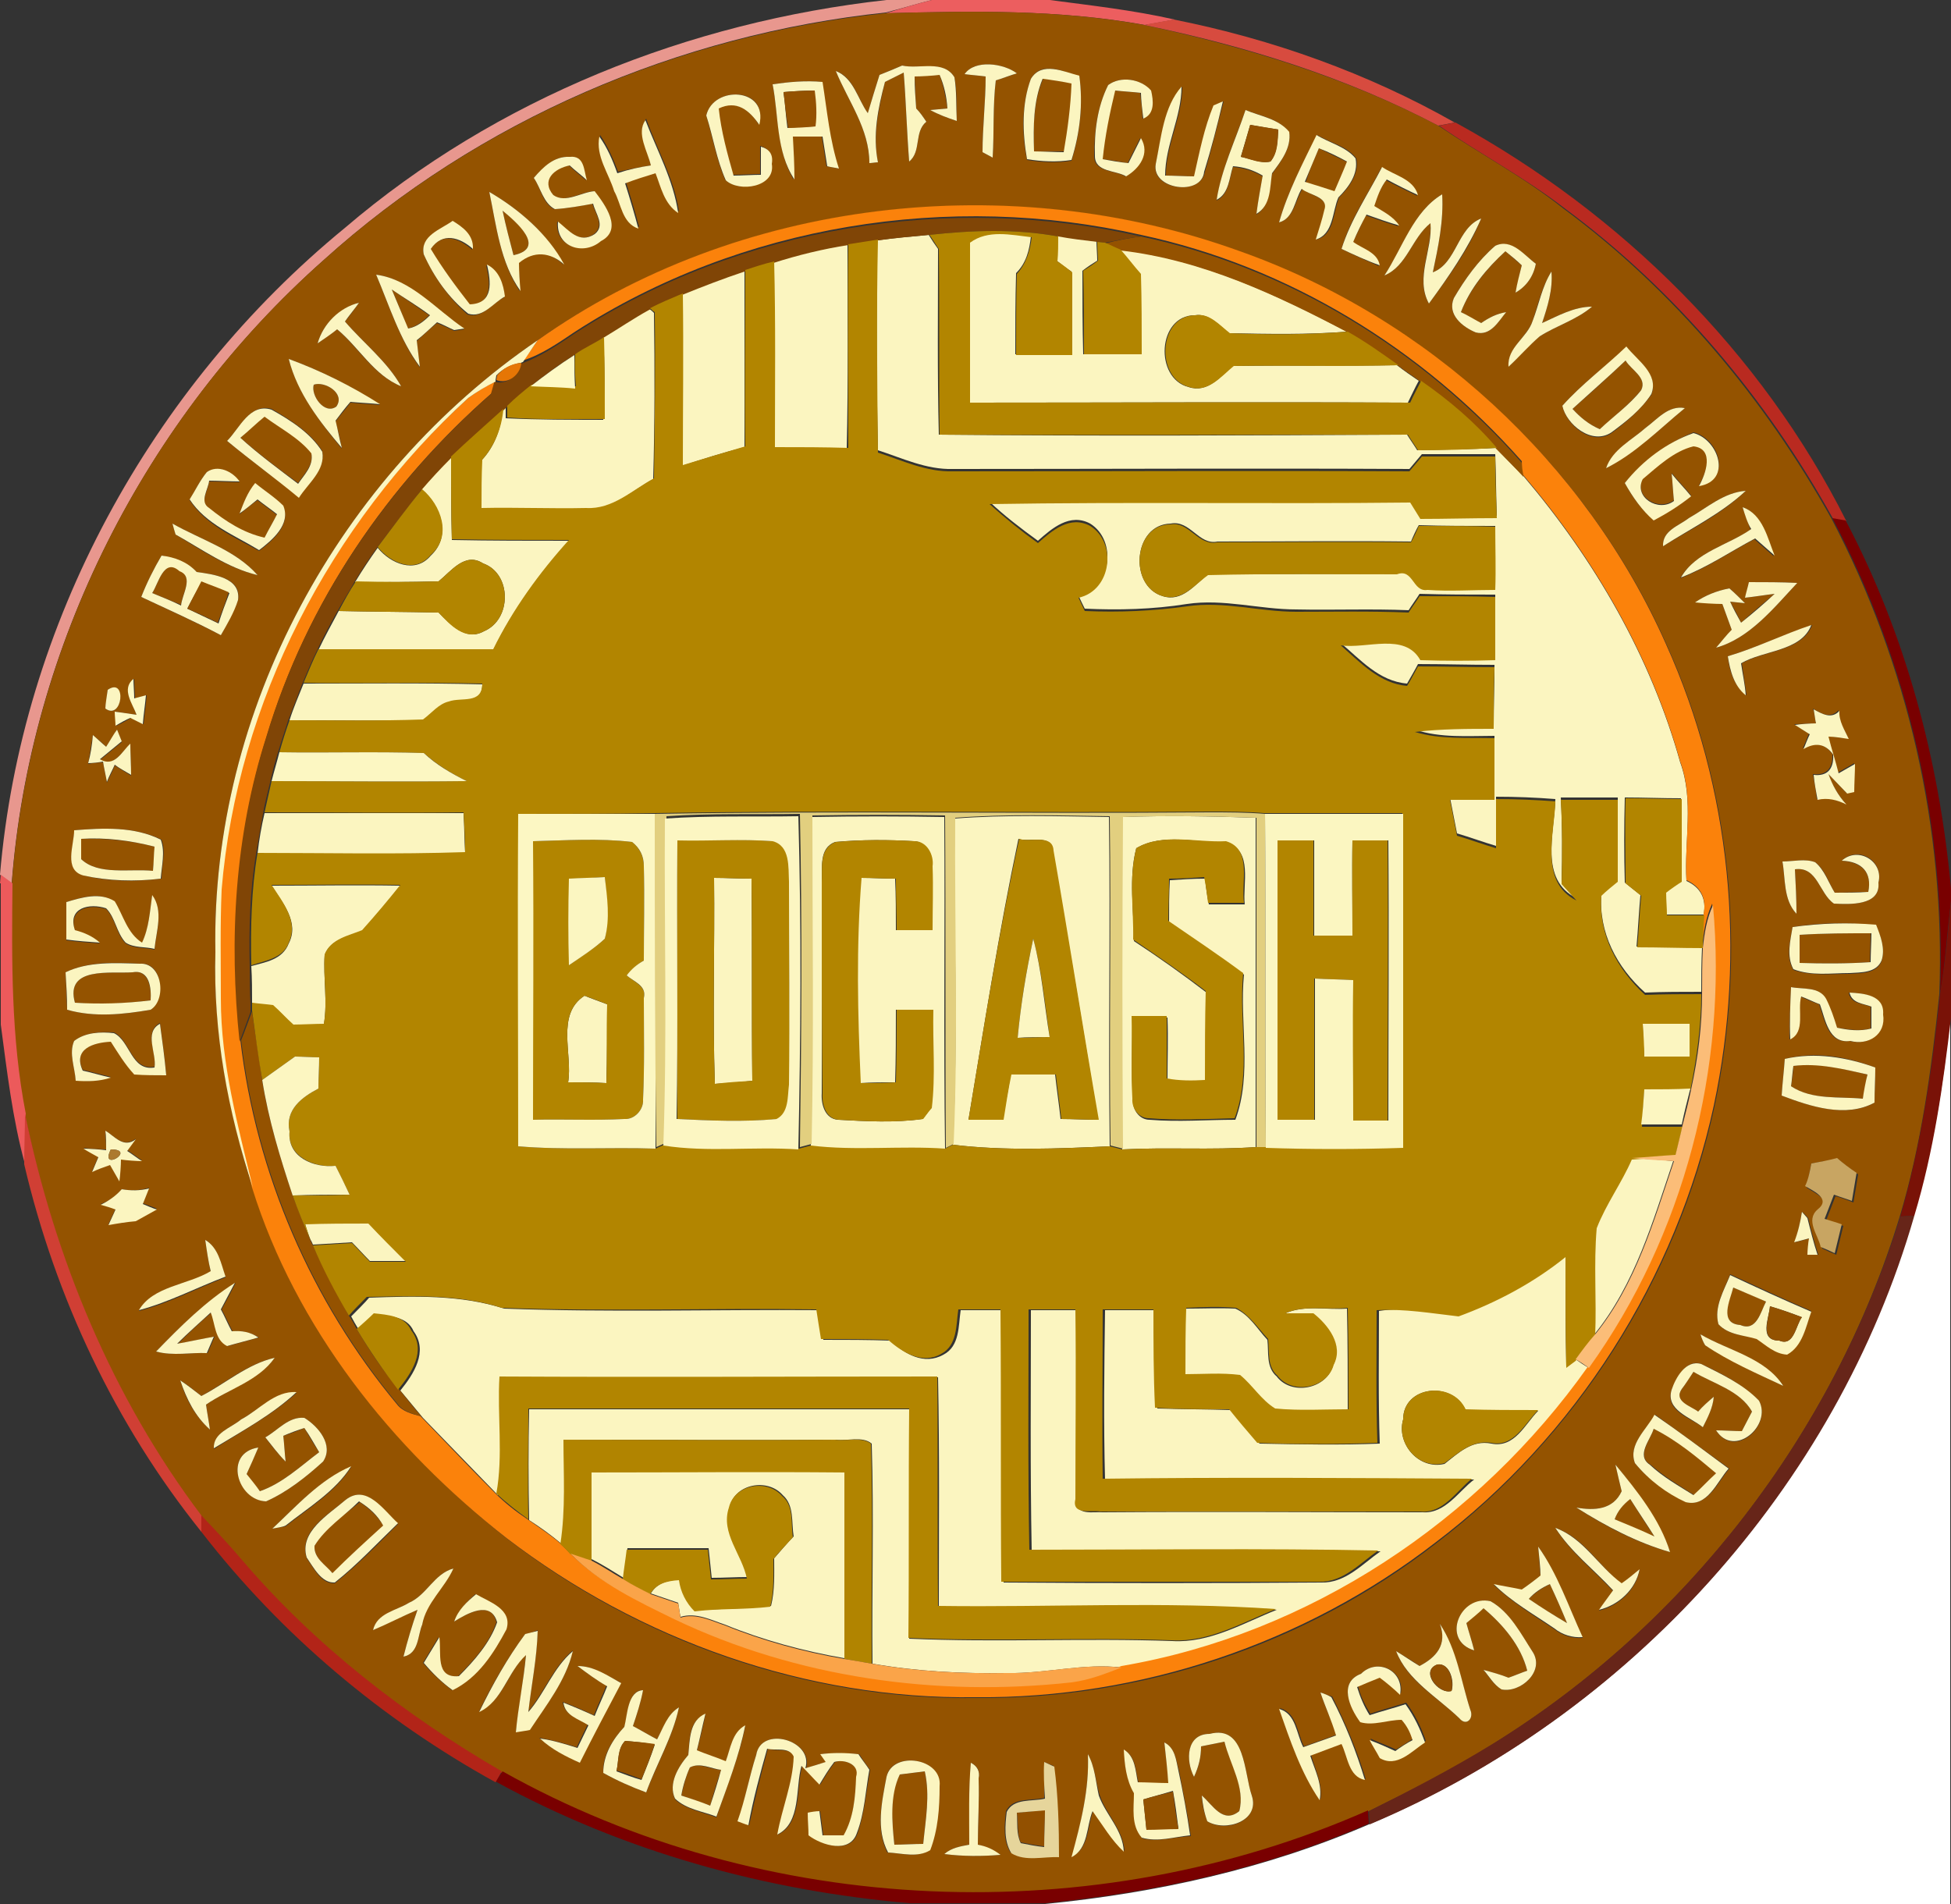 <?xml version="1.0" encoding="utf-8"?>
<!-- Generator: Adobe Illustrator 26.0.3, SVG Export Plug-In . SVG Version: 6.00 Build 0)  -->
<svg version="1.1" id="Layer_1" xmlns="http://www.w3.org/2000/svg" xmlns:xlink="http://www.w3.org/1999/xlink" x="0px" y="0px"
	 viewBox="0 0 250 244" style="enable-background:new 0 0 250 244;" xml:space="preserve">
<rect x="0" y="0" width="250" height="244" fill="#333333" stroke="none"/>
<style type="text/css">
	.st0{fill:#FFFFFF;}
	.st1{fill:#E8978E;}
	.st2{fill:#EC5E5F;}
	.st3{fill:#945300;}
	.st4{fill:#D74B3F;}
	.st5{fill:#FBF5C0;}
	.st6{fill:#FBF5C1;}
	.st7{fill:#945200;}
	.st8{fill:#935100;}
	.st9{fill:#B92A20;}
	.st10{fill:#FB820B;}
	.st11{fill:#804506;}
	.st12{fill:#B28500;}
	.st13{fill:#FCF6C1;}
	.st14{fill:#FEF9C5;}
	.st15{fill:#E67605;}
	.st16{fill:#B18500;}
	.st17{fill:#790000;}
	.st18{fill:#935200;}
	.st19{fill:#FCF7C2;}
	.st20{fill:#FCF7C3;}
	.st21{fill:#E2CF7F;}
	.st22{fill:#FBF6C1;}
	.st23{fill:#FCF6C2;}
	.st24{fill:#EC5A5B;}
	.st25{fill:#791207;}
	.st26{fill:#FBBD78;}
	.st27{fill:#D03F34;}
	.st28{fill:#AC792E;}
	.st29{fill:#C8A562;}
	.st30{fill:#9B5E0F;}
	.st31{fill:#672519;}
	.st32{fill:#B18400;}
	.st33{fill:#B22418;}
	.st34{fill:#FAA449;}
	.st35{fill:#925000;}
	.st36{fill:#E6D59B;}
</style>
<g id="_x23_ffffffff">
	<path class="st0" d="M133.9,244c14.2-1.4,28.3-4.5,41.5-10.2c33.3-14,59.8-43.2,69.8-78c2.5-8.3,3.8-16.8,4.7-25.4V244"/>
</g>
<g id="_x23_e8978eff">
	<path class="st1" d="M113.6,0h5.8c-2,0.5-3.9,1.1-5.9,1.6c-26.5,2.8-52.2,13.8-72,31.7C18.6,53.6,3.8,82.8,1.5,113.2l-1.5-1.1
		C2.7,80,19.3,49.6,44.2,29.2C63.6,12.6,88.3,2.8,113.6,0z"/>
</g>
<g id="_x23_ec5e5fff">
	<path class="st2" d="M119.4,0h15.1c5.3,0.7,10.7,1.3,16,2.5c-0.9,0.2-2.8,0.5-3.8,0.7c-11-2-22.1-1.8-33.2-1.5
		C115.4,1.1,117.4,0.5,119.4,0z"/>
</g>
<g id="_x23_945300ff">
	<path class="st3" d="M41.4,33.4c19.8-17.9,45.5-28.9,72-31.7c11.1-0.3,22.2-0.5,33.2,1.5c13,2.8,25.9,6.7,37.7,12.9
		c5.3,3.6,11,6.6,16,10.6c14.2,10.5,25.8,24.4,34.4,39.8c9.8,18.7,14.6,39.8,13.8,60.9c-1,9.6-2.3,19.3-5.1,28.6
		c-8.5,27.8-27.4,52.2-52.1,67.5c-5.2,3.3-10.6,6-16.1,8.7c-35.1,15.5-77.4,13.8-110.9-5c-12.5-7.2-24-16.1-33.3-27.1
		c-1.7-2-3.5-3.8-5.2-5.7c-11.4-15.1-18.8-33-22.6-51.5c-1.9-9.7-1.8-19.6-1.7-29.5C3.8,82.8,18.6,53.6,41.4,33.4 M112.7,9.6
		c-0.5,1.6-1,3.2-1.5,4.9c-1.3-1.8-1.8-4.6-4.1-5.4c1.6,3.9,4.3,7.4,4.3,11.8c0.3,0,0.8-0.1,1.1-0.1c-0.7-3.5,0.1-6.9,0.9-10.3
		c0.6-0.3,1.8-0.9,2.4-1.2c0.3,3.8,0.4,7.6,0.7,11.4c1.6-1.3,0.6-3.8,2.2-5.1c-0.4-0.6-0.8-1.2-1.3-1.7c-0.1-1.4-0.1-2.7-0.2-4.1
		c0.8-0.1,2.4-0.2,3.2-0.2c0.5,1.4,0.8,2.8,1,4.3l-2.2,0.2c1.1,0.6,2.2,1,3.4,1.4c-0.1-1.9,0.1-3.7-0.3-5.6
		c-1.4-2.3-4.5-0.9-6.7-1.5C114.6,8.8,113.7,9.2,112.7,9.6 M123.6,9.5c0.7,0.1,2,0.2,2.7,0.3c0,3.2-0.4,6.5-0.4,9.7l1.3,0.7
		c0.2-3.3,0-6.6,0.4-9.9c0.7-0.2,2.1-0.7,2.7-0.9C128.6,8.1,124.9,7.6,123.6,9.5 M132.1,10.1c-1.2,3.3-1.2,7-0.5,10.4
		c1.9,0.3,3.8,0.4,5.7,0.1c1.1-3.5,1.5-7.2,1-10.8C136.3,9.2,133.5,7.7,132.1,10.1 M99,10.8c0.8,4,0.5,8.6,2.7,12.2
		c0-1.8-0.1-3.6-0.2-5.5c1,0,2.9,0,3.8,0c0.2,1.2,0.4,2.5,0.6,3.8c0.4,0.1,1.2,0.2,1.5,0.3c-1.2-3.6-1.5-7.3-2.1-11.1
		C103.2,10.3,101.1,10.5,99,10.8 M142,10.9c-1.4,2.8-1.8,6-1.8,9.1c0,2.1,2.7,1.8,4,2.6c1.7-1,3.1-2.9,1.9-4.9
		c-0.4,0.8-1.2,2.4-1.6,3.2c-1.1-0.2-2.2-0.4-3.3-0.5c0.3-3,0.9-5.9,1.6-8.8c0.8,0.1,2.5,0.2,3.3,0.3c0.1,0.8,0.3,2.5,0.3,3.3
		c1.5-0.5,1.3-2.3,1-3.6C146.2,10.1,143.6,9.7,142,10.9 M148.1,21c-0.7,3.3,5.8,4.2,6.3,1c0.9-3,1.6-6,2.4-9
		c-0.3,0.1-0.9,0.4-1.2,0.5c-1.2,2.9-1.7,6-2.5,9.1c-0.9,0-2.8-0.1-3.7-0.1c0-3.9,2.1-7.5,2.1-11.4C149.1,13.7,148.9,17.6,148.1,21
		 M90.5,14.8c0.8,2.7,1.3,5.6,2.4,8.2c1.7,1.7,6.4,1,5.9-2.1c0.2-1.1-0.3-1.9-1.4-2.2c0,0.9,0,2.7,0,3.6c-0.9,0-2.6,0.1-3.5,0.1
		c-0.8-2.9-1.6-5.7-1.9-8.6c2.3-1,4,0.2,5.2,2.1C98.6,11.2,91.4,10.9,90.5,14.8 M159.6,14.1c-1.3,3.8-3.1,7.6-3.7,11.6
		c1.6-0.8,1.6-2.8,2.1-4.3c1.3,0.1,2.6,0.5,3.8,1.2c-0.3,1.6-0.6,3.2-0.8,4.9c1.8-1.2,1.6-3.4,2-5.2c1.1-1.6,2.5-3.3,2.2-5.3
		C163.9,15.2,161.6,14.9,159.6,14.1 M83.4,21.2c-1.4,0.2-2.8,0.5-4.2,0.8c-0.6-1.6-1.3-3.2-2.3-4.7c-0.6,2.5,1.1,4.7,1.9,7
		c0.9,1.7,1,4.2,3.1,4.8c-0.5-1.9-1.1-3.9-1.7-5.8c1.3-0.4,2.6-0.8,3.9-1.3c0.8,1.8,1.2,4,2.9,5.1c-0.6-4.2-2.8-7.9-4.2-11.9
		C81.5,17.1,83.1,19.3,83.4,21.2 M163.9,28.5c1.9-0.5,2.1-2.9,3-4.3c0.8,0.8,3.4,1.1,2.9,2.7c-0.3,1.3-0.7,2.6-1.1,3.8
		c2.3-0.6,2.1-3.5,2.9-5.4c1.3-1.3,2.6-3.1,2.2-5c-1.2-1.6-3.4-2-5-3C166.9,21,165,24.6,163.9,28.5 M68.4,22.8
		c0.9,1.3,1.1,3.2,2.6,4c1.7-0.1,3.3-0.4,4.9-0.7c0.4,1.3,1.6,2.8,0.2,3.9c-1.9,1.3-3.3-0.5-4.7-1.6c-0.3,3.2,3.3,4.3,5.5,2.5
		c3-1.5,0.6-4.7-0.8-6.4c-1.7,0.1-3.7,1.6-5.3,0.5c-1.6-1.9,0.1-3.4,2.1-3.8c0.5,0.5,1.6,1.4,2.2,1.9c-0.4-1.3-0.3-3.2-2.2-3
		C71,20,69.6,21.5,68.4,22.8 M171.9,31.9c1.6,0.8,3.2,1.5,4.8,2.2c-0.3-1.7-2.2-2.2-3.4-3c0.6-1.1,1.1-2.3,1.7-3.5
		c1.4,0.5,2.8,1,4.2,1.4c-0.8-1.2-2-1.8-3.2-2.5c0.4-1.2,0.9-2.4,1.6-3.4c1.3,0.7,2.6,1.3,4,2c-0.6-2.1-3-2.6-4.6-3.6
		C175.3,24.9,173,28.1,171.9,31.9 M62.7,24.6c0.9,4.3,1.4,9,3.9,12.7c0-0.9-0.1-2.7-0.2-3.6c1.9-1.7,4-1.5,5.8,0.2
		C70.2,30,66.5,26.8,62.7,24.6 M177.4,35.3c2.9-1.2,3.5-4.8,5.9-6.7c0.2,3.5-2,7.1-0.2,10.3c2.5-3.4,5.1-6.9,6.7-10.9
		c-3.1,1.2-3.1,5.7-6.2,6.9c0.7-3.3,1.4-6.6,1.2-10C181.1,27.1,179.7,31.9,177.4,35.3 M68.9,43.6C43.5,60.9,27,91.1,27.6,122
		c-0.3,10.3,1.7,20.5,4.8,30.3c5.5,18,17.9,33.3,32.6,44.9c17.1,13.2,38.5,20.7,60.1,20.4c21.1,0.2,42.2-6.8,58.9-19.8
		c18-13.7,30.9-33.9,35.7-56c4.2-19.7,2.2-40.7-6.1-59.1c-10.3-23.3-30.6-41.8-54.6-50.4C129.4,21.5,94.6,25.5,68.9,43.6 M54.3,32.6
		c1.3,2.9,3.2,5.6,5.6,7.7c1.9,0.6,3.2-1.5,4.7-2.2c-0.2-1.7-0.7-3.4-2.3-4.1c0.5,2.2,0.9,5-2.2,5.1c-1.8-2.3-3.4-4.7-5-7.1
		c1.5-2.3,3.7-1.5,5.4,0c0.1-1.8-1.2-2.7-2.6-3.6C56.6,29.5,53.8,30.3,54.3,32.6 M191.6,31.5c-2.2,1.9-3.9,4.3-5.3,6.7
		c-0.9,2.1,1.1,3.7,2.8,4.4c1.9,0.5,2.9-1.4,3.9-2.6c-1.2,0.2-2.2,0.7-3.2,1.4c-0.7-0.3-2-1.1-2.6-1.4c1.2-3,3.3-5.6,5.7-7.8
		c0.5,0.4,1.6,1.4,2.1,1.8c-0.3,1.2-0.5,2.3-0.8,3.5c1.4-0.8,2.3-2.1,2.6-3.7C195.3,32.7,193.7,30.6,191.6,31.5 M48.2,35.2
		c1.7,4,3,8.3,5.6,11.9c-0.1-0.9-0.3-2.6-0.4-3.4c0.9-0.8,1.7-1.6,2.6-2.3c0.5,0.2,1.6,0.7,2.2,1l1.3-0.2
		C55.8,39.7,52.6,35.8,48.2,35.2 M196.4,41.1c-0.7,2.1-3.2,3.4-3.1,5.9c1.3-1.3,2.5-2.7,4-3.9c2.2-1.4,4.7-2.1,6.7-3.8
		c-2.3,0-4.4,1.2-6.4,2.1c0.7-2.1,1.4-4.3,1.2-6.6C197.6,36.7,197.1,39,196.4,41.1 M40.7,44c0.6-0.4,1.8-1.3,2.5-1.8
		c2.8,2.4,4.7,5.9,8.2,7.3c-1.8-3.2-4.8-5.5-7.2-8.3c0.5-0.6,1.4-1.8,1.8-2.4C43.5,39.5,41.4,41.5,40.7,44 M200.2,52
		c0.5,2.5,3.8,5.2,6.3,3.5c1.9-1.4,3.7-3,5.1-4.9c1-2.6-1.8-4.4-3.2-6.1C205.7,47,202.7,49.2,200.2,52 M37,46
		c1.1,4.3,4,8.1,6.8,11.5c-0.2-1.2-0.5-2.4-0.8-3.5c0.6-0.8,1.3-1.6,1.9-2.4c0.9,0.1,2.8,0.2,3.8,0.3C45.1,49.5,41.1,47.5,37,46
		 M29.1,56.5c3,2.5,6.2,4.8,9.2,7.2c1.2-1.8,3.4-3.5,3-5.9c-1.5-2.4-4.1-4-6.5-5.4C32.1,51.6,30.7,54.9,29.1,56.5 M210.9,54.8
		c-1.8,1.6-4.2,2.8-5.1,5.2c3.8-2,6.8-5,10.1-7.7C213.8,51.9,212.4,53.7,210.9,54.8 M208.2,61.9c1,1.8,2.1,3.4,3.7,4.7
		c1.7-0.9,3.3-1.9,4.8-3.1c-0.8-1-1.7-1.9-2.5-2.9c0.1,0.9,0.2,2.7,0.3,3.5c-2,1.5-5.2-0.5-4-2.8c2-1.7,4-3.7,6.5-4.2
		c2.8,0.4,1.6,3.6,0.7,5.1c4.3-0.7,2.6-6-0.7-6.8C213.6,56.8,210.5,59.1,208.2,61.9 M26.5,60.5c-0.9,1.1-1.5,2.4-2.2,3.6
		c2.1,3.2,5.7,4.7,8.9,6.5c1.7-1.3,4.1-3.3,3.1-5.7c-1.1-1.1-2.4-2-3.6-2.9c-0.9,1.1-1.5,2.5-2,3.9c0.6-0.5,1.7-1.4,2.3-1.8
		c0.6,0.5,1.9,1.4,2.5,1.9c-0.6,1-1.1,2-1.6,3c-2.7-0.6-5-2.1-7.1-3.8c-1.3-0.8-0.1-2.4,0-3.5c1,0,2.9,0.1,3.9,0.1
		C29.8,60.4,28,59.6,26.5,60.5 M216.4,66.4c-1.3,1-3.4,1.6-3.3,3.6c3.6-2.2,7.5-4.1,10.6-7.1C220.9,63.1,218.7,65.1,216.4,66.4
		 M223.3,65c0.3,1,0.7,1.9,1,2.9c-3,2-7.1,2.9-9,6.2c3.4-1.3,6.3-3.3,9.5-5c0.8,0.7,1.7,1.5,2.5,2.2C226.5,69,225.8,65.9,223.3,65
		 M22.1,67.1c0.1,0.3,0.3,1.1,0.4,1.4c3.3,2,6.7,4.3,10.5,5.2C30.2,70.5,25.8,69.2,22.1,67.1 M20.7,71.2c-1,1.7-1.9,3.5-2.6,5.3
		c3.4,1.6,6.9,3.2,10.2,4.9c0.8-1.5,1.6-2.9,2.2-4.5c0.5-2.9-3.2-3.3-5.3-3.6C24,72.1,22.4,71.5,20.7,71.2 M223.6,76.6
		c1-0.1,2.9-0.4,3.8-0.5c-1.4,1.2-2.9,2.4-4.3,3.7c-0.3-0.7-1-2-1.4-2.7l1.9,0.2c-0.7-0.7-1.3-1.3-2-1.9c-1.6,0.3-3.1,0.9-4.4,1.8
		c0.9,0,2.7,0.1,3.5,0.2c0.4,1.1,0.8,2.2,1.2,3.3c-0.7,0.8-1.4,1.6-2,2.3c4.3-1.2,7.4-5.1,10.4-8.3c-2.1-0.1-4.1-0.1-6.2-0.1
		C224,75.1,223.8,76.1,223.6,76.6 M221.4,84.1c0.2,1.9,0.8,3.8,2.4,5c-0.2-1.4-0.4-2.7-0.6-4.1c2.9-1.7,7.7-1.5,9-4.9
		C228.6,81.3,225.1,83,221.4,84.1 M17.5,91.6c-0.7-0.1-2.1-0.3-2.7-0.4c0,0.4,0.1,1.3,0.1,1.8c0.5-0.2,1.4-0.7,1.9-1
		c0.4,0.2,1.2,0.6,1.6,0.8c0.1-1.2,0.3-2.4,0.4-3.7l-1.5,0.4c0-0.6-0.1-1.9-0.1-2.5C15.5,88.3,17,90.1,17.5,91.6 M13.8,88.4
		c-0.1,0.6-0.2,1.8-0.3,2.4C15.7,92.4,16.2,86.8,13.8,88.4 M232.7,92.7c-0.7,0-2.1,0.1-2.8,0.1c0.5,0.3,1.4,0.9,1.9,1.2
		c-0.2,0.5-0.6,1.5-0.8,1.9c1.5-0.9,2.8-0.6,3.8,0.7c0.1,1.9-0.8,2.8-2.5,2.6c0.2,1.1,0.4,2.1,0.5,3.2c1.3-0.3,2.5,0,3.7,0.6
		c-1-1.2-1.8-2.5-2.3-3.9c0.6,0.6,1.8,1.9,2.4,2.5l0.9-0.2c0-0.9,0.1-2.7,0.1-3.6c-0.5,0.3-1.6,0.9-2.1,1.2
		c-0.4-1.6-0.9-3.1-1.3-4.7c0.6,0.1,1.9,0.3,2.6,0.3c-0.5-1.2-1.3-2.3-1.2-3.6c-1,1.1-2.2,0.5-3.3-0.2
		C232.5,91.3,232.6,92.2,232.7,92.7 M11.9,94.2c-0.2,1.2-0.4,2.5-0.6,3.7c0.5-0.1,1.4-0.2,1.9-0.2c0.1,0.6,0.4,1.9,0.5,2.6
		c0.2-0.5,0.8-1.6,1-2.2c0.5,0.3,1.6,1,2.1,1.3c0-1-0.1-3-0.1-4c-1.2,1-2.1,3-3.9,2c0.7-0.6,2.1-1.7,2.8-2.3L15,93.5
		c-0.4,0.6-1,1.7-1.4,2.2C13.1,95.2,12.5,94.7,11.9,94.2 M9.5,106.4c0.1,1.9-1.4,5.1,1.3,5.8c3.2,0.8,6.6,0.8,9.9,0.4
		c0-1.7,0.6-3.4,0-5C17.2,105.9,13.2,106.1,9.5,106.4 M228.4,110.4c0.4,2.2,0.1,4.9,1.8,6.7c0-1.9-0.1-3.8-0.2-5.7
		c2.9-0.4,3.1,3.1,5,4.4c2,0.1,6,0.3,5.7-2.7c0.7-2.8-2.6-4.8-4.7-2.8c2.6,0.2,3.9,1.5,3.4,4c-1.4,0-2.9,0.1-4.3,0.1
		c-0.8-1.3-1.2-2.9-2.5-3.9C231.2,110,229.8,110.4,228.4,110.4 M8.5,115.6c0,1.6,0,3.3,0,4.9c1.4,0.2,2.9,0.3,4.3,0.4
		c-0.9-0.8-2-1.3-3.2-1.6c-0.9-2.9,1.9-3.5,4-2.8c1.2,1.2,1.3,3.2,2.5,4.4c1.1,0.7,2.5,0.5,3.7,0.8c0.2-2.3,1.2-4.9-0.3-6.9
		c-0.3,2-0.4,4.2-1.3,6.1c-2-1.2-2.4-3.5-3.5-5.3C12.8,114.2,10.5,115,8.5,115.6 M229.7,118.8c-0.3,1.8-0.9,3.8,0.1,5.5
		c2.3,0.8,4.8,0.5,7.2,0.5c1.5-0.1,3.4,0,4.1-1.6c0.5-1.6-0.1-3.2-0.7-4.6C236.9,118.2,233.3,118.2,229.7,118.8 M8.4,124.6
		c0.1,1.6,0.1,3.2,0.2,4.8c3.5,1,7.2,0.6,10.7,0c2-1.4,1.5-6.2-1.4-5.9C14.7,123.3,11.4,123.2,8.4,124.6 M229.5,126.5
		c-0.1,2.2-0.2,4.4-0.2,6.7c2-1,0.9-3.8,1.4-5.5c0.6,0.3,1.8,0.8,2.4,1c0.7,1.9,1.1,5.1,3.9,4.7c2.3,0.6,4.6-0.8,4.2-3.4
		c0.2-2.5-2.5-2.7-4.3-2.8c0.2,1.4,1.7,1.4,2.8,1.8c0,0.7,0,2.1,0,2.8c-1.5,0.4-2.9,0.1-4.4-0.1c-0.4-1.2-0.8-2.5-1.4-3.7
		C233.1,126.4,231,126.8,229.5,126.5 M9.5,133.4c-0.7,1.6,0.1,3.3,0.2,5c1.5,0.2,3,0.2,4.5-0.4c-0.9-0.2-2.7-0.7-3.6-0.9
		c-1.3-2.7,1.4-3.5,3.6-3.7c1,1.4,1.8,3,3,4.2c1.4,0.1,2.7,0.2,4.1,0.1c-0.2-2.2-0.5-4.4-0.8-6.6c-2.1,1.1-0.4,3.8-0.7,5.6
		c-3,0.5-3.1-3.4-5.2-4.4C12.9,132.2,10.9,132.3,9.5,133.4 M228.7,135.7c-0.1,1.6-0.3,3.2-0.4,4.7c3.7,1.4,8.3,2.9,11.9,0.9
		c0-1.5,0.1-3,0.1-4.5C236.6,135.4,232.6,134.7,228.7,135.7 M13.5,144.9c0,0.6,0.1,1.8,0.1,2.4c-0.7,0-2.2-0.1-2.9-0.2
		c0.5,0.3,1.5,0.8,1.9,1.1c-0.2,0.5-0.6,1.4-0.8,1.9c0.6-0.2,1.7-0.6,2.3-0.9c0.3,0.5,0.9,1.6,1.2,2.1c0-0.7,0.1-2.1,0.2-2.8
		c0.7,0,2,0.1,2.7,0.2c-0.5-0.3-1.4-1-1.9-1.3l1.1-1.5C15.8,147.2,14.7,145.6,13.5,144.9 M232.1,149.1c-0.2,1-0.4,2.1-0.6,3.1
		c1,0.7,3.4,1.6,1.6,3c-1.7,1.3,0.1,3.2,0.4,4.8c0.4,0.2,1.3,0.6,1.8,0.8c0.3-1.2,0.6-2.5,0.9-3.7c-0.6-0.2-1.7-0.5-2.2-0.7
		c0.3-0.8,0.9-2.3,1.2-3.1c0.8,0.2,1.5,0.5,2.3,0.8c0.2-1.2,0.4-2.4,0.6-3.6c-0.9-0.6-1.7-1.2-2.5-1.9
		C234.4,148.7,233.2,148.9,232.1,149.1 M15.6,152.4c-0.7,0.9-1.6,1.5-2.7,1.9c0.5,0.2,1.5,0.5,1.9,0.6c-0.2,0.5-0.7,1.5-0.9,2
		c1.2-0.2,2.4-0.3,3.5-0.5c0.7-0.4,2-1.1,2.7-1.5c-0.4-0.2-1.3-0.5-1.8-0.7c0.2-0.5,0.6-1.5,0.8-2C17.9,152.6,16.7,152.6,15.6,152.4
		 M230.9,155.3c-0.2,1.3-0.5,2.6-0.9,3.9l1.9-0.5c0,0.5-0.1,1.6-0.2,2.1c0.3,0,0.9,0,1.3,0c-0.5-1.5-0.9-3.1-1.3-4.7
		C231.4,155.8,231.1,155.4,230.9,155.3 M26.3,158.9c0.2,1.4,0.4,2.7,0.7,4.1c-2.9,1.7-7.4,1.8-9.2,5c3.9-1,7.4-2.9,11.1-4.3
		C28.3,162,28,159.9,26.3,158.9 M220.2,169.7c1.3,1.4,3.2,1.4,4.9,1.8c1.2,0.8,2.4,1.9,3.9,2c1.9-1.1,2.4-3.5,3.1-5.5
		c-3.5-1.5-6.9-3.1-10.4-4.7C220.9,165.4,219.6,167.4,220.2,169.7 M20,173.2c2.2,0.6,4.4,0.1,6.6,0.2c0.2-0.5,0.7-1.6,0.9-2.1
		c-1.2,0.2-3.5,0.7-4.7,0.9c1.4-1.4,2.8-2.7,4.3-4c0.6,1.4,0.5,3.4,2.1,4.3c1-0.3,3-0.8,4-1.1c-1-0.6-2.2-0.9-3.4-0.8
		c-0.4-0.7-1-2.1-1.4-2.8c0.6-1.1,1.2-2.2,1.8-3.4C26.4,166.8,23.1,170,20,173.2 M217.9,171c0.1,0.4,0.4,1.1,0.6,1.4
		c3.2,2,6.6,3.6,10,5.2C226.1,174,221.4,173.1,217.9,171 M25.8,178.9c-0.9-0.7-1.7-1.4-2.7-2c0.7,2.4,1.9,4.6,3.8,6.3
		c-0.1-0.8-0.4-2.4-0.5-3.2c2.9-2,6.7-3.1,8.8-6C31.7,174.8,28.9,177.2,25.8,178.9 M214.2,178.1c-0.9,2.7,2.4,3.6,4,4.8
		c0.6-1.2,1.3-2.5,1.4-3.9c-0.7,0.6-1.3,1.2-2,1.9c-1-0.7-3.2-1.3-2.1-2.9c0.4-0.5,1.1-1.7,1.5-2.2c2.6,1.5,6,2.4,7.5,5.1
		c-0.3,0.6-1,1.9-1.3,2.5c-0.8,0-2.5-0.1-3.3-0.1c2.3,3.7,7.2-0.5,5.5-3.8c-2.1-2.1-4.8-3.5-7.4-4.7
		C216.1,174.1,214.8,176.6,214.2,178.1 M30.9,181.9c-1.3,1.1-3.6,1.7-3.5,3.8c3.6-2.3,7.4-4.3,10.6-7.2
		C35.2,178.3,33.2,180.7,30.9,181.9 M34,184.2c0.8,1.1,1.6,2.1,2.6,3.1c-0.1-0.8-0.2-2.5-0.3-3.3c0.7-0.2,2-0.7,2.7-1
		c0.6,1,1.2,2.1,1.9,3.1c-2.4,1.8-4.7,4-7.6,5c-0.4-0.5-1.3-1.6-1.7-2.2c0.5-1.1,1-2.3,1.5-3.4c-4.5,0.7-2.7,6.7,1,6.9
		c2.7-1.2,5.1-3.1,7.3-5.1c1.4-2.1-0.6-4.5-2.4-5.6C37,181.5,35.6,183.3,34,184.2 M209.5,187.5c1.7,2.1,4.1,3.8,6.6,5
		c2.8,0.6,4-2.6,5.5-4.3c-3.2-2.3-6.3-4.6-9.5-6.9C211,183.2,208.6,185.1,209.5,187.5 M34.9,195.9c0.4-0.1,1.3-0.2,1.7-0.3
		c2.9-2.3,6.4-4.4,8.4-7.6C41,189.6,38,193,34.9,195.9 M207,187.7c0.2,0.9,0.6,2.6,0.8,3.4c-1.1,2.4-3.5,2.5-5.8,2.1
		c3.7,2.4,7.7,4.5,12,5.7C212.6,194.7,209.7,191.1,207,187.7 M44.3,192.2c-2.2,1.9-6.1,4-5,7.5c0.9,1.2,1.8,3.3,3.6,3.2
		c2.9-2.3,5.5-5,8.1-7.6C49.2,193.7,47,190.1,44.3,192.2 M199.3,195.8c1.9,3.1,4.9,5.4,7.4,8.1c-0.5,0.6-1.3,1.8-1.8,2.5
		c2.5-0.6,4.7-2.6,5.2-5.2c-0.6,0.4-1.7,1.3-2.3,1.8C204.8,200.6,202.9,197,199.3,195.8 M197.1,198.2c0.1,0.9,0.2,2.8,0.3,3.8
		c-0.6,0.4-1.8,1.3-2.4,1.8c-0.9-0.2-2.7-0.6-3.6-0.7c2.3,2.2,5.1,3.9,7.8,5.7c1,0.8,2.3,1.2,3.6,1.1
		C201,206,199.6,201.8,197.1,198.2 M52.4,205.4c-1.6,1-4.1,1.4-4.6,3.5c1.9-0.9,3.8-1.8,5.7-2.6c-0.7,2-1.3,4-1.8,6
		c2-0.4,1.8-2.7,2.4-4.1c0.4-2.9,2.8-4.7,4-7.2C55.6,201.7,54.7,204.4,52.4,205.4 M58.2,207.8c1.6-1,4.8-2.8,5.4,0.1
		c-0.9,2.7-2.9,4.9-4.9,6.9c-3.1,0.3-2.2-3-2.5-5c-0.5,0.8-1.5,2.5-2,3.3c1.1,1.3,2.3,2.4,3.7,3.5c3.2-1.5,5.2-4.7,6.9-7.8
		c0.8-2.6-2.2-3.5-3.9-4.5C59.8,205.3,58.7,206.4,58.2,207.8 M188.9,211.5c-0.3-1.2-0.7-2.4-1-3.5c0.5-0.5,1.6-1.4,2.2-1.9
		c2.5,2.1,4.8,4.8,5.6,8c-0.6,0.2-1.8,0.7-2.4,0.9c-1.1-0.4-2.1-0.7-3.2-1c0.7,0.9,1.3,1.9,2.3,2.5c2.4,0.5,5.6-2.3,4-4.8
		c-1.6-2.3-2.9-5.1-5.4-6.5C187.1,204.4,184.6,210.2,188.9,211.5 M67.3,209.4c-2.3,3.1-4.2,6.4-5.9,9.9c3.1-1.4,3.7-5.1,6-7.3
		c-0.3,3.3-0.9,6.6-1.3,9.9c0.4-0.1,1.3-0.2,1.8-0.3c2.1-3.2,4.7-6.3,5.5-10.1c-2.5,2.1-3.6,5.3-5.7,7.8c0.4-3.4,1.1-6.9,1.2-10.4
		C68.4,209.1,67.7,209.4,67.3,209.4 M184.5,208.1c1,2.7-0.5,4.3-2.6,5.4c-1-0.7-2-1.3-3-1.9c1.4,3.8,5.3,5.9,8.1,8.6
		c0.9,1.1,1.9,0,1.4-1.1C187.2,215.4,186.6,211.4,184.5,208.1 M174.4,214.5c-2.9,1.1-1.5,4.3,0,6c1.7,0.5,3.5-0.3,5.3-0.3
		c0.6,0.8,1.1,1.6,1.4,2.6c-0.6,0.4-1.7,1.1-2.2,1.4c-1.1-0.5-2.2-0.9-3.3-1.4c0.3,0.6,1,1.7,1.3,2.3c2.2,1.3,4.1-0.9,5.8-2
		c-0.6-1.8-1.4-3.4-2.5-4.9c-1.6,0.5-3.1,0.9-4.6,1.4c-0.7-1.1-1.3-2.3-1.6-3.6c1-0.4,2-0.8,2.9-1.2c0.6,0.6,1.9,1.7,2.6,2.2
		C180,214.1,176.5,212.4,174.4,214.5 M74,213.5c1.2,0.9,2.4,1.8,3.7,2.5c-0.5,1.3-1.1,2.5-1.6,3.8c-1.3-0.6-2.6-1.2-4-1.7
		c0.2,1.7,2,2.1,3.2,2.9c-0.5,1-0.9,1.9-1.4,2.9c-1.6-0.5-3.1-0.9-4.8-1.2c1.5,1.4,3.3,2.3,5.1,3.1c1.7-3.4,3.5-6.8,5.3-10.2
		C77.8,214.8,76.1,213.5,74,213.5 M80,221.3c-1.5,1.6-2.8,3.6-2.7,5.9c1.8,1,3.6,1.8,5.5,2.5c1.4-3.7,3.4-7.1,4.2-10.9
		c-1.5,0.9-2,2.7-2.8,4.1c-0.8-0.4-2.3-1.3-3.1-1.7c0.5-1.5,1-3,1.3-4.6C80.4,216.6,80.5,219.8,80,221.3 M169.2,216.9
		c0.6,1.8,1.4,3.6,2.1,5.4c-1.4,0.5-2.8,1-4.2,1.5c-0.9-1.7-0.9-4.3-3.1-4.9c1.3,4.1,2.7,8.2,5.2,11.7c0.3-2-0.7-3.9-1.2-5.7
		c1.3-0.5,2.7-1,4-1.5c0.9,1.6,0.9,4.1,3,4.6c-1.1-3.7-2.6-7.2-4.3-10.6C170.2,217.3,169.6,217,169.2,216.9 M88.2,224.9
		c-1.3,1.5-2.6,3.7-1.7,5.7c1.4,1.3,3.5,1.6,5.3,2.3c1.3-3.9,2.9-7.7,3.7-11.7c-1.7,0.9-1.9,3-2.5,4.6c-1.2-0.5-2.5-0.9-3.7-1.4
		c0.4-1.6,0.8-3.2,1.1-4.7C88.2,220.5,88.4,223,88.2,224.9 M153,227.7c0.6-1.2,0.9-2.5,0.9-3.9c1-0.2,2-0.4,3-0.6
		c0.8,2.9,2.7,5.9,1.9,8.9c-2.1,1.7-3.4-0.8-4.8-2c0,1.1,0.3,2.2,0.7,3.3c2.3,1.5,6.8,0,5.7-3.3c-1-2.9-0.8-9.1-5.4-7.9
		C152,222.2,151.9,225.6,153,227.7 M96.9,224.9c-0.9,2.8-1.4,5.7-2.3,8.5c0.3,0.1,1.1,0.4,1.4,0.5c0.7-3.3,1.5-6.5,2.4-9.8
		c1.1,0.4,2.8-0.2,3.4,1c-0.1,3.4-1.5,6.7-2.1,10c3.1-1.5,2.3-6,3.1-8.8c0.8,0.8,1.5,1.6,2.3,2.4c0.6-1,1.2-2,1.9-2.9
		c1.2-0.4,3.2,0.3,2.8,1.9c-0.2,2.6-0.4,5.2-1.6,7.5c-0.7,0-2,0-2.7,0c-0.1-0.8-0.3-2.3-0.4-3.1c-0.4,0.1-1.1,0.2-1.5,0.2
		c0,0.9,0.1,1.9,0.1,2.9c1.8,1.3,5.3,2.4,6.2-0.3c0.9-2.6,1.1-5.4,1.6-8.1c-0.4-0.5-1.1-1.5-1.4-2c-1.6-0.1-3.2-0.2-4.9,0l0.7,1
		c-0.7,0.2-2,0.6-2.6,0.8C104.3,223,97.5,221.1,96.9,224.9 M149.2,223.3c0.2,1.8,0.4,3.6,0.6,5.3c-1,0-2.9-0.1-3.9-0.1
		c-0.4-1.5-0.3-3.3-1.8-4.2c0,1.9,0.3,3.9,1.3,5.6c0,1.9-0.4,4.1,1,5.7c2,0.5,4.1-0.2,6.2-0.3c-0.4-2.8-1-5.6-1.5-8.3
		C150.7,225.6,150.6,224,149.2,223.3 M139.4,224.8c0.2,4.5-0.9,8.8-2,13.1c2.2-1.1,1.9-3.9,2.7-5.9c1.3,1.8,2.3,3.7,4,5.2
		c-0.2-2.8-2.4-4.7-3.2-7.2C140.4,228.3,140.3,226.4,139.4,224.8 M113.6,227.7c-0.6,3.2-1.4,6.7,0.1,9.7c1.8,0.1,3.8,0.7,5.4-0.3
		c1.1-2.6,1.2-5.5,1.2-8.2C120.8,225.3,114.3,224.3,113.6,227.7 M124.4,225.9c-0.2,3.5-0.2,7-0.2,10.5c-1.1,0.2-2.3,0.4-3.2,1.2
		c2.4,0.3,4.8,0.3,7.2,0.1c-0.9-0.6-1.8-1-2.9-1.3c0-2.8,0.2-5.7,0.1-8.5C125.6,226.9,125.2,226.3,124.4,225.9 M133.8,225.8
		c0,1.5,0,3,0,4.6c-1.7,0.4-4-0.1-4.9,1.7c-0.2,1.8-0.4,3.8,0.6,5.3c1.8,1.1,4.1,0.4,6.1,0.5c-0.1-3.9-0.1-7.7-0.6-11.6L133.8,225.8
		z"/>
	<path class="st3" d="M132.5,19.4c-0.1-3.2-0.1-6.4,1.2-9.4c0.9,0.2,2.8,0.5,3.7,0.6c-0.1,3-0.5,5.9-1,8.8
		C135.4,19.4,133.5,19.4,132.5,19.4z"/>
	<path class="st3" d="M169,19c1.2,0.6,2.4,1.2,3.7,1.8c-0.6,1.2-1.1,2.5-1.6,3.8c-1.3-0.4-2.6-0.8-3.8-1.2
		C167.8,21.8,168.4,20.4,169,19z"/>
	<path class="st3" d="M64.4,27c1.7,1.3,5.7,4.8,1.4,5.7C65.3,30.8,64.8,28.9,64.4,27z"/>
	<path class="st3" d="M50.2,37.1c1.6,1.1,3.2,2.2,4.8,3.3c-0.8,0.8-1.7,1.5-2.8,1.7C51.6,40.4,50.9,38.7,50.2,37.1z"/>
	<path class="st3" d="M201.5,52.4c2.3-2,4.6-4.1,6.8-6.2c0.7,1.2,2.8,2.2,2,3.8c-1.6,1.9-3.5,3.4-5.3,5
		C203.6,54.4,202.5,53.5,201.5,52.4z"/>
	<path class="st3" d="M40.2,49.3c1.4-0.5,4.1,1.1,2.9,2.8C41.6,53.2,39.8,50.7,40.2,49.3z"/>
	<path class="st3" d="M30.8,56.1c1-0.9,2-1.8,3.1-2.8c2,1.5,4.4,2.7,6,4.7c0.3,1.6-0.9,2.7-1.7,3.9C35.7,60.1,33.2,58.2,30.8,56.1z"
		/>
	<path class="st3" d="M19.5,76c0.8-1.2,1.5-4.6,3.5-2.9c1.9,0.8,0.3,3.1,0.2,4.4C22,77,20.7,76.5,19.5,76z"/>
	<path class="st3" d="M233.4,93.4C234.1,94,234.1,94,233.4,93.4z"/>
	<path class="st3" d="M10.4,107.5c3.2-0.1,6.3,0.2,9.4,1c0,1-0.1,2.1-0.2,3.1c-3-0.3-7,0.6-9.2-1.5
		C10.4,109.4,10.4,108.1,10.4,107.5z"/>
	<path class="st3" d="M230.6,119.8c3-0.2,6.1-0.2,9.1-0.2c0,0.9-0.1,2.7-0.1,3.7c-3,0.2-6.1,0.2-9.1,0.1
		C230.6,122.5,230.6,120.7,230.6,119.8z"/>
	<path class="st3" d="M9.6,128.5c-1.3-4.7,4.6-3.7,7.4-3.9c2.1-0.4,2.4,2.1,2.3,3.6C16.1,128.6,12.9,128.8,9.6,128.5z"/>
	<path class="st3" d="M229.8,136.6c3.2-0.5,6.4,0.4,9.5,1.1c-0.2,0.8-0.4,2.4-0.6,3.1c-3.1-0.3-6.6,0.2-9.2-1.6
		C229.6,138.6,229.8,137.3,229.8,136.6z"/>
	<path class="st3" d="M222.1,165c1.4,0.6,2.8,1.1,4.2,1.8c-0.7,1.3-1.2,3.9-3.3,3C220.2,169.6,221.6,166.6,222.1,165z"/>
	<path class="st3" d="M211.9,183.1c3,1.4,5.5,3.6,8.1,5.7c-1,0.9-1.9,1.9-2.9,2.8c-1.9-1.2-3.9-2.4-5.6-3.9
		C209.6,186.6,211.5,184.5,211.9,183.1z"/>
	<path class="st3" d="M40.3,198.1c1.3-2.4,3.8-3.9,5.8-5.6c1.2,0.8,2.3,1.8,3.1,3.1c-2.3,1.9-4.4,4-6.5,6.1
		C41.7,200.6,40.2,199.7,40.3,198.1z"/>
	<path class="st3" d="M206.9,194.7c0.4-1.1,1.1-2,2-2.6c1,1.6,2,3.2,3.1,4.8C210.3,196.2,208.6,195.5,206.9,194.7z"/>
	<path class="st3" d="M195.9,204.9c0.8-0.8,1.7-1.4,2.7-1.9c0.8,1.7,1.5,3.3,2.2,5C199.1,207,197.4,206,195.9,204.9z"/>
	<path class="st3" d="M88.4,226.5c1.2-0.7,2.7,0.3,4,0.3c-0.5,1.5-1,3.1-1.4,4.6c-1.2-0.4-2.5-0.9-3.7-1.3
		C87.6,228.8,87.9,227.6,88.4,226.5z"/>
	<path class="st3" d="M115.3,227.4c0.8-0.1,2.4-0.3,3.2-0.4c0.7,3.1,0.1,6.2-0.2,9.3c-0.9,0-2.7,0.1-3.7,0.1
		C114.3,233.5,113.9,230.1,115.3,227.4z"/>
</g>
<g id="_x23_d74b3fff">
	<path class="st4" d="M146.6,3.2c0.9-0.2,2.8-0.5,3.8-0.7c12.6,2.5,24.9,6.9,36,13.2l-2.1,0.4C172.5,9.9,159.7,5.9,146.6,3.2z"/>
</g>
<g id="_x23_fbf5c0ff">
	<path class="st5" d="M112.7,9.6c1-0.4,2-0.8,2.9-1.2c2.2,0.5,5.3-0.8,6.7,1.5c0.3,1.8,0.2,3.7,0.3,5.6c-1.2-0.4-2.3-0.8-3.4-1.4
		l2.2-0.2c-0.1-1.5-0.4-2.9-1-4.3c-0.8,0.1-2.4,0.2-3.2,0.2c0,1.4,0.1,2.7,0.2,4.1c0.5,0.5,0.9,1.1,1.3,1.7
		c-1.6,1.3-0.6,3.8-2.2,5.1c-0.3-3.8-0.4-7.6-0.7-11.4c-0.6,0.3-1.8,0.9-2.4,1.2c-0.9,3.4-1.6,6.8-0.9,10.3c-0.3,0-0.8,0.1-1.1,0.1
		c0-4.4-2.7-7.9-4.3-11.8c2.3,0.9,2.8,3.6,4.1,5.4C111.7,12.8,112.2,11.2,112.7,9.6z"/>
	<path class="st5" d="M132.1,10.1c1.4-2.3,4.2-0.9,6.2-0.4c0.5,3.6,0.1,7.3-1,10.8c-1.9,0.3-3.8,0.2-5.7-0.1
		C131,17,130.9,13.3,132.1,10.1 M132.5,19.4c1,0,2.9,0.1,3.8,0.1c0.5-2.9,0.9-5.9,1-8.8c-0.9-0.2-2.8-0.5-3.7-0.6
		C132.4,13,132.4,16.2,132.5,19.4z"/>
	<path class="st5" d="M99,10.8c2.1-0.3,4.2-0.5,6.4-0.3c0.6,3.8,0.9,7.4,2.1,11.1c-0.4-0.1-1.2-0.2-1.5-0.3
		c-0.2-1.3-0.4-2.5-0.6-3.8c-1,0-2.9,0-3.8,0c0.1,1.8,0.2,3.6,0.2,5.5C99.4,19.4,99.8,14.8,99,10.8 M100.4,11.8
		c0.2,1.5,0.3,3.1,0.5,4.6c0.9-0.1,2.6-0.2,3.5-0.2c0.2-1.5,0.1-3.1-0.1-4.6C103.4,11.6,101.4,11.7,100.4,11.8z"/>
	<path class="st5" d="M142,10.9c1.6-1.2,4.2-0.8,5.5,0.7c0.3,1.3,0.5,3-1,3.6c-0.1-0.8-0.3-2.5-0.3-3.3c-0.8-0.1-2.5-0.2-3.3-0.3
		c-0.7,2.9-1.3,5.8-1.6,8.8c1.1,0.2,2.2,0.4,3.3,0.5c0.4-0.8,1.2-2.4,1.6-3.2c1.2,2-0.2,3.9-1.9,4.9c-1.3-0.8-4-0.5-4-2.6
		C140.2,16.9,140.6,13.7,142,10.9z"/>
	<path class="st5" d="M148.1,21c0.7-3.4,1-7.3,3.3-9.9c0,3.9-2.1,7.5-2.1,11.4c0.9,0,2.8,0.1,3.7,0.1c0.7-3.1,1.3-6.2,2.5-9.1
		c0.3-0.1,0.9-0.4,1.2-0.5c-0.7,3-1.5,6.1-2.4,9C154,25.2,147.5,24.3,148.1,21z"/>
	<path class="st5" d="M159.6,14.1c1.9,0.8,4.2,1.1,5.6,2.8c0.3,2.1-1.1,3.8-2.2,5.3c-0.3,1.8-0.1,4.1-2,5.2c0.2-1.6,0.5-3.2,0.8-4.9
		c-1.2-0.7-2.4-1.1-3.8-1.2c-0.5,1.5-0.5,3.5-2.1,4.3C156.5,21.7,158.3,18,159.6,14.1 M160.2,16c-0.4,1.4-0.8,2.7-1.2,4.1
		c1.2,0.2,2.5,0.9,3.8,0.6c0.9-1.1,0.9-2.7,1-4.1C162.5,16.4,161.3,16.2,160.2,16z"/>
	<path class="st5" d="M83.4,21.2c-0.4-1.8-1.9-4.1-0.7-5.8c1.5,3.9,3.6,7.7,4.2,11.9c-1.8-1.2-2.2-3.3-2.9-5.1
		c-1.3,0.4-2.6,0.8-3.9,1.3c0.6,1.9,1.2,3.9,1.7,5.8c-2.1-0.7-2.2-3.2-3.1-4.8c-0.7-2.3-2.4-4.5-1.9-7c1,1.4,1.7,3,2.3,4.7
		C80.6,21.7,82,21.4,83.4,21.2z"/>
	<path class="st5" d="M163.9,28.5c1.1-3.9,3-7.5,4.8-11.2c1.6,1,3.8,1.5,5,3c0.4,2-0.9,3.7-2.2,5c-0.8,1.8-0.6,4.7-2.9,5.4
		c0.4-1.3,0.8-2.5,1.1-3.8c0.6-1.7-2-1.9-2.9-2.7C165.9,25.6,165.8,28,163.9,28.5 M169,19c-0.6,1.4-1.2,2.9-1.8,4.3
		c1.3,0.4,2.6,0.8,3.8,1.2c0.5-1.2,1.1-2.5,1.6-3.8C171.5,20.1,170.3,19.5,169,19z"/>
	<path class="st5" d="M68.4,22.8c1.2-1.4,2.6-2.8,4.6-2.7c1.9-0.2,1.8,1.7,2.2,3c-0.5-0.5-1.7-1.4-2.2-1.9c-2,0.4-3.7,1.9-2.1,3.8
		c1.6,1.1,3.6-0.4,5.3-0.5c1.3,1.7,3.7,4.9,0.8,6.4c-2.2,1.9-5.8,0.8-5.5-2.5c1.4,1.1,2.7,2.9,4.7,1.6c1.4-1.1,0.1-2.6-0.2-3.9
		c-1.6,0.3-3.3,0.6-4.9,0.7C69.6,26,69.3,24.1,68.4,22.8z"/>
	<path class="st5" d="M62.7,24.6c3.8,2.2,7.5,5.4,9.6,9.3c-1.8-1.6-3.9-1.8-5.8-0.2c0,0.9,0.1,2.7,0.2,3.6
		C64.1,33.7,63.6,28.9,62.7,24.6 M64.4,27c0.4,1.9,0.9,3.8,1.4,5.7C70.1,31.8,66.1,28.4,64.4,27z"/>
	<path class="st5" d="M54.3,32.6c-0.5-2.4,2.2-3.2,3.7-4.3c1.3,0.8,2.7,1.8,2.6,3.6c-1.7-1.5-3.9-2.2-5.4,0c1.5,2.5,3.2,4.8,5,7.1
		c3.1-0.1,2.7-2.9,2.2-5.1c1.6,0.8,2.1,2.5,2.3,4.1c-1.5,0.8-2.8,2.8-4.7,2.2C57.5,38.2,55.6,35.5,54.3,32.6z"/>
	<path class="st5" d="M112.4,30.8c2.2-0.3,4.4-0.5,6.6-0.7c0.3,0.5,0.9,1.4,1.2,1.8c0,7.9-0.1,15.9,0.1,23.8c20,0.2,40,0.1,60,0
		c0.3,0.5,1,1.5,1.3,2c3.4-0.1,6.7-0.1,10.1-0.3c1.1,1.2,2.3,2.4,3.5,3.6c9.1,10.7,16.3,23.1,20.1,36.7c1.8,4.9,0.5,10.1,0.8,15.2
		c1.8,0.8,2.6,2.3,2.2,4.3c-1.6,0-3.2,0-4.8,0c0-1-0.1-1.9-0.1-2.9c0.5-0.3,1.5-1,2-1.4c0-3.5,0-7.1,0-10.6c-2.4,0-4.8-0.1-7.2-0.1
		c-0.1,3.7-0.1,7.3,0,10.9c0.5,0.4,1.5,1.2,2,1.6c-0.2,2.2-0.3,4.4-0.5,6.6c2.8,0.1,5.6,0.1,8.4,0.1c-0.1,1.9-0.1,3.8-0.1,5.7
		c-2.4,0-4.8,0-7.2,0.1c-3.6-3.2-6-7.7-5.6-12.7c0.5-0.4,1.6-1.3,2.1-1.8c0-3.5,0-7,0-10.5c-2.4,0-4.9,0-7.3,0
		c0.2,3.6,0.2,7.2,0.1,10.8c0.6,0.7,1.3,1.4,1.9,2.1c-4.8-2.4-2.8-8.4-2.7-12.7c-2.5-0.2-5.1-0.3-7.6-0.3c0,2.1,0,4.2,0,6.3
		c-1.7-0.5-3.3-1.1-5-1.6c-0.3-1.5-0.6-3.1-0.9-4.6c1.9,0,3.8,0,5.7,0c0-2.6,0-5.2,0-7.9c-3.4,0-6.9,0.3-10.2-0.8
		c3.3-0.4,6.7-0.4,10.1-0.4c0-2.6,0.1-5.3,0.1-7.9c-3.3,0-6.6-0.1-9.8-0.1c-0.3,0.6-1,1.8-1.4,2.5c-3.6-0.3-6-3.1-8.5-5.2
		c3.3,0.5,8.2-1.7,10.2,1.9c3.2,0.1,6.4,0.1,9.6,0c0-2.7,0-5.4,0-8.1c-3.2,0-6.5,0-9.7-0.1c-0.3,0.5-1.1,1.6-1.4,2.1
		c-4.8-0.2-9.6,0-14.4-0.1c-4.7,0-9.3-1.4-14-0.7c-4.4,0.7-8.8,0.8-13.1,0.6c-0.2-0.4-0.6-1.2-0.8-1.7c4.2-0.9,5-7,1.5-9.2
		c-2.6-1.4-4.9,0.6-6.7,2.2c-2.2-1.6-4.3-3.2-6.2-5c18-0.3,35.9,0,53.9-0.2c0.3,0.5,1,1.6,1.3,2.1c3.3,0,6.5,0,9.8-0.1
		c-0.1-2.6-0.1-5.3-0.2-7.9c-3.1,0-6.3,0-9.4,0c-0.4,0.5-1.2,1.4-1.6,1.9c-19.5-0.1-39,0-58.5,0c-3.4,0.1-6.5-1.4-9.6-2.4
		C112.3,49,112.3,39.9,112.4,30.8 M149,76.4c2.5,0.8,4.1-1.5,5.8-2.8c8.1-0.1,16.1,0,24.2-0.1c2.1-0.8,2.1,2.3,3.9,2
		c2.9,0.1,5.8,0,8.7,0c0-2.7,0-5.4,0-8.1c-3.3,0-6.6,0-9.8-0.1c-0.3,0.5-0.8,1.6-1,2.1c-8.3-0.1-16.5,0-24.8,0
		c-2.4,0.5-3.5-2.8-6-2.3C145.2,67.2,144.6,75.1,149,76.4z"/>
	<path class="st5" d="M124.2,31c2.3-1.7,5.2-1,7.9-0.7c-0.2,1.8-0.6,3.4-1.9,4.7c-0.1,3.5-0.1,6.9-0.1,10.4c2.4,0,4.8,0,7.2,0
		c0-3.5,0-7.1,0-10.6c-0.5-0.3-1.4-1-1.9-1.4c0-1.1,0-2.1,0.1-3.2c1.7,0.2,3.3,0.5,5,0.7c0,0.6,0.1,1.9,0.1,2.5
		c-0.5,0.3-1.4,0.9-1.9,1.3c0,3.6,0,7.1,0.1,10.7c2.5,0,4.9,0,7.4,0c0-3.4,0-6.9-0.1-10.3c-0.9-1-1.7-2.1-2.6-3.1
		c10.4,1.2,20,5.7,29.1,10.5c-5,0.4-10.1,0.3-15.1,0.2c-1.3-1-2.6-2.6-4.4-2.3c-4.8,0-5.2,8.1-0.8,9.2c2.4,0.8,4.1-1.3,5.6-2.7
		c7.1-0.1,14.1,0,21.1-0.1c0.9,0.7,1.9,1.4,2.8,2c-0.5,0.9-0.9,1.8-1.4,2.8c-18.8-0.1-37.6,0-56.4,0C124.2,44.7,124.2,37.9,124.2,31
		z"/>
	<path class="st5" d="M191.6,31.5c2.1-1,3.7,1.2,5.2,2.3c-0.3,1.6-1.2,2.9-2.6,3.7c0.2-1.2,0.5-2.3,0.8-3.5
		c-0.5-0.5-1.6-1.4-2.1-1.8c-2.4,2.2-4.5,4.7-5.7,7.8c0.7,0.3,2,1.1,2.6,1.4c1-0.7,2-1.2,3.2-1.4c-1,1.2-2,3.1-3.9,2.6
		c-1.7-0.7-3.7-2.3-2.8-4.4C187.7,35.8,189.4,33.4,191.6,31.5z"/>
	<path class="st5" d="M99,33.6c3.1-1,6.4-1.7,9.6-2.3c0,8.7,0.1,17.5-0.1,26.2c-3.2,0-6.3-0.1-9.4-0.1C99.1,49.5,99.3,41.5,99,33.6z
		"/>
	<path class="st5" d="M48.2,35.2c4.5,0.6,7.7,4.5,11.3,6.9l-1.3,0.2c-0.5-0.2-1.6-0.8-2.2-1c-0.9,0.8-1.7,1.6-2.6,2.3
		c0.1,0.9,0.3,2.6,0.4,3.4C51.2,43.5,49.9,39.2,48.2,35.2 M50.2,37.1c0.7,1.7,1.4,3.3,2.1,5c1.1-0.2,2-0.9,2.8-1.7
		C53.5,39.2,51.8,38.2,50.2,37.1z"/>
	<path class="st5" d="M87.4,37.7c2.6-1.1,5.3-2.1,8-3c0,7.5,0,15.1,0,22.6c-2.7,0.7-5.3,1.5-8,2.4C87.4,52.4,87.5,45,87.4,37.7z"/>
	<path class="st5" d="M196.4,41.1c0.8-2.1,1.2-4.4,2.4-6.3c0.2,2.3-0.5,4.5-1.2,6.6c2-0.9,4.1-2.1,6.4-2.1c-2,1.7-4.5,2.4-6.7,3.8
		c-1.4,1.2-2.6,2.6-4,3.9C193.1,44.5,195.7,43.3,196.4,41.1z"/>
	<path class="st5" d="M77.3,43.2c2-1.2,3.9-2.5,5.9-3.6c0.2,0.1,0.5,0.4,0.6,0.5c0.1,7.1,0.1,14.2-0.1,21.3
		c-2.8,1.5-5.3,4.1-8.7,3.8c-4.5,0.1-8.9-0.1-13.4,0c0-2.1,0-4.1,0.1-6.2c1.7-1.8,2.5-4.1,2.7-6.5c0.1-0.1,0.3-0.3,0.4-0.4l0,1.5
		c4.2,0.2,8.3,0.2,12.5,0.2C77.5,50.3,77.5,46.7,77.3,43.2z"/>
	<path class="st5" d="M200.2,52c2.5-2.8,5.5-5,8.2-7.6c1.4,1.8,4.2,3.5,3.2,6.1c-1.3,2-3.2,3.5-5.1,4.9
		C204,57.1,200.7,54.4,200.2,52 M201.5,52.4c1,1.1,2.1,2,3.5,2.6c1.8-1.7,3.8-3.1,5.3-5c0.8-1.6-1.3-2.6-2-3.8
		C206.1,48.3,203.8,50.3,201.5,52.4z"/>
	<path class="st5" d="M37,46c4.1,1.5,8.1,3.5,11.7,5.8c-0.9-0.1-2.8-0.2-3.8-0.3c-0.7,0.8-1.3,1.6-1.9,2.4c0.3,1.2,0.5,2.4,0.8,3.5
		C41,54.1,38.1,50.4,37,46 M40.2,49.3c-0.4,1.4,1.4,3.9,2.9,2.8C44.3,50.4,41.6,48.8,40.2,49.3z"/>
	<path class="st5" d="M29.1,56.5c1.6-1.6,2.9-4.9,5.7-4c2.5,1.4,5,3,6.5,5.4c0.4,2.4-1.8,4-3,5.9C35.3,61.3,32.1,59,29.1,56.5
		 M30.8,56.1c2.3,2.1,4.9,4,7.4,5.9c0.8-1.2,2-2.3,1.7-3.9c-1.6-2-4-3.2-6-4.7C32.9,54.2,31.9,55.2,30.8,56.1z"/>
	<path class="st5" d="M210.9,54.8c1.5-1.1,2.9-2.9,5-2.5c-3.3,2.7-6.3,5.8-10.1,7.7C206.6,57.6,209.1,56.4,210.9,54.8z"/>
	<path class="st5" d="M208.2,61.9c2.3-2.9,5.4-5.2,8.8-6.4c3.2,0.8,5,6.1,0.7,6.8c0.9-1.6,2-4.8-0.7-5.1c-2.5,0.6-4.6,2.6-6.5,4.2
		c-1.2,2.3,2,4.3,4,2.8c-0.1-0.9-0.2-2.7-0.3-3.5c0.8,1,1.7,1.9,2.5,2.9c-1.5,1.2-3.1,2.2-4.8,3.1C210.4,65.4,209.2,63.7,208.2,61.9
		z"/>
	<path class="st5" d="M216.4,66.4c2.3-1.3,4.5-3.3,7.3-3.5c-3.1,2.9-7,4.8-10.6,7.1C213,68,215.1,67.4,216.4,66.4z"/>
	<path class="st5" d="M223.3,65c2.6,0.9,3.2,4,4.1,6.2c-0.8-0.7-1.7-1.5-2.5-2.2c-3.2,1.7-6.1,3.7-9.5,5c1.9-3.3,6-4.1,9-6.2
		C223.9,67,223.6,66,223.3,65z"/>
	<path class="st5" d="M22.1,67.1c3.7,2.1,8.1,3.4,10.9,6.6c-3.8-0.9-7.1-3.3-10.5-5.2C22.4,68.2,22.2,67.5,22.1,67.1z"/>
	<path class="st5" d="M20.7,71.2c1.7,0.2,3.3,0.8,4.5,2.1c2.1,0.3,5.7,0.7,5.3,3.6c-0.5,1.6-1.4,3.1-2.2,4.5
		c-3.4-1.8-6.8-3.3-10.2-4.9C18.8,74.7,19.7,72.9,20.7,71.2 M19.5,76c1.2,0.5,2.5,1,3.7,1.6c0.1-1.4,1.7-3.7-0.2-4.4
		C21,71.4,20.3,74.8,19.5,76 M24,78c1.3,0.6,2.7,1.3,4,1.9c0.4-1.3,0.9-2.6,1.4-3.9c-1.2-0.5-2.4-0.9-3.5-1.4
		C25.2,75.7,24.6,76.8,24,78z"/>
	<path class="st5" d="M37.1,92.3c0.5-1.6,1.2-3.2,1.8-4.7c7.6,0,15.3-0.1,22.9,0.1c0,2.7-2.7,1.7-4.3,2.3c-1.3,0.3-2.2,1.5-3.3,2.3
		C48.5,92.4,42.8,92.3,37.1,92.3z"/>
	<path class="st5" d="M232.7,92.7c-0.1-0.4-0.2-1.3-0.3-1.8c1.1,0.6,2.3,1.3,3.3,0.2c-0.1,1.3,0.7,2.5,1.2,3.6
		c-0.6-0.1-1.9-0.3-2.6-0.3c0.4,1.6,0.9,3.1,1.3,4.7c0.5-0.3,1.6-0.9,2.1-1.2c0,0.9-0.1,2.7-0.1,3.6l-0.9,0.2
		c-0.6-0.6-1.8-1.9-2.4-2.5c0.5,1.4,1.2,2.7,2.3,3.9c-1.2-0.6-2.4-0.9-3.7-0.6c-0.2-1.1-0.4-2.1-0.5-3.2c1.7,0.2,2.6-0.7,2.5-2.6
		c-1-1.4-2.3-1.6-3.8-0.7c0.2-0.5,0.6-1.5,0.8-1.9c-0.5-0.3-1.4-0.9-1.9-1.2C230.6,92.8,232,92.7,232.7,92.7 M233.4,93.4
		C234.1,94,234.1,94,233.4,93.4z"/>
	<path class="st5" d="M11.9,94.2c0.6,0.5,1.1,1,1.7,1.5c0.4-0.6,1-1.7,1.4-2.2l0.6,1.5c-0.7,0.6-2.1,1.7-2.8,2.3
		c1.9,1.1,2.8-1,3.9-2c0,1,0.1,3,0.1,4c-0.5-0.3-1.6-0.9-2.1-1.3c-0.2,0.5-0.8,1.6-1,2.2c-0.1-0.6-0.4-1.9-0.5-2.6
		c-0.5,0.1-1.4,0.2-1.9,0.2C11.6,96.7,11.8,95.5,11.9,94.2z"/>
	<path class="st5" d="M33.9,104.2c8.5,0,17,0,25.5,0c0.1,1.7,0.1,3.4,0.2,5.1c-8.8,0.3-17.7,0.1-26.6,0.1
		C33.2,107.6,33.5,105.9,33.9,104.2z"/>
	<path class="st5" d="M104,104.7c5.7-0.1,11.3-0.1,17,0c0.1,14.2-0.1,28.4,0.1,42.6c-5.7-0.4-11.5,0.3-17.2-0.4
		C104.2,132.8,104,118.7,104,104.7 M105.3,113.1c0.1,9,0,18,0,27c-0.1,1.4,0.4,3.3,2.1,3.4c3.6,0.2,7.2,0.4,10.8-0.1
		c0.3-0.3,0.8-1,1.1-1.4c0.5-4.2,0.1-8.4,0.2-12.6c-1.6,0-3.2,0-4.7,0c0,3.1,0,6.2-0.1,9.3c-1.5,0-3,0-4.5,0.1
		c-0.4-8.7-0.6-17.6,0.1-26.3c1.5,0,2.9,0.1,4.4,0.1c0.1,2.2,0.1,4.4,0.1,6.6c1.6,0,3.1,0,4.6,0c0-2.7,0.1-5.5,0-8.2
		c0.2-1.4-0.8-3.2-2.3-3.2c-3.4-0.2-6.8-0.2-10.1,0.1C104.9,108.7,105.4,111.2,105.3,113.1z"/>
	<path class="st5" d="M122.3,104.9c6.6-0.5,13.2-0.3,19.8-0.2c0.2,14.1-0.1,28.1,0.1,42.2c-6.7,0.3-13.4,0.6-20.1-0.2
		C122.8,132.8,122.2,118.8,122.3,104.9 M124.1,143.5c1.5,0,2.9,0,4.4,0c0.3-1.9,0.7-3.8,1-5.8c1.9,0,3.8,0,5.7,0
		c0.2,1.9,0.5,3.8,0.7,5.7c1.6,0,3.2,0.1,4.8,0.1c-1.9-11.5-3.8-23-5.8-34.5c-0.1-2.2-3.1-1-4.4-1.5
		C128,119.4,126.1,131.5,124.1,143.5z"/>
	<path class="st5" d="M143.8,104.7c5.7-0.2,11.4-0.1,17.1,0.1c0,14.1,0,28.1,0,42.2c-5.7,0.4-11.4,0-17.1,0.3
		C143.7,133.1,143.7,118.9,143.8,104.7 M145.6,108.7c-1,3.8-0.3,7.9-0.3,11.9c3.2,2.1,6.3,4.3,9.3,6.6c-0.1,3.8,0,7.6-0.1,11.4
		c-1.6,0.1-3.3,0.1-4.9-0.2c0-2.7,0.1-5.3,0-8c-1.5,0-3,0-4.5,0c0,3.5-0.2,7.1,0.1,10.6c-0.1,1.2,0.8,2.5,2.1,2.5
		c3.7,0.3,7.3,0,11,0c2.2-5.9,0.5-12.5,1.1-18.6c-3.2-2.3-6.4-4.4-9.6-6.7c0-1.8,0-3.6,0.1-5.4c1.5-0.1,3-0.2,4.5-0.2
		c0.1,0.8,0.3,2.4,0.5,3.3c1.6,0,3.1,0,4.6,0c-0.3-2.6,1.1-6.9-2.3-7.9C153.4,108,149,106.7,145.6,108.7z"/>
	<path class="st5" d="M9.5,106.4c3.7-0.3,7.7-0.5,11.1,1.2c0.6,1.6,0.1,3.4,0,5c-3.3,0.4-6.7,0.3-9.9-0.4
		C8.1,111.5,9.5,108.3,9.5,106.4 M10.4,107.5c0,0.7,0,1.9,0,2.6c2.2,2.1,6.2,1.2,9.2,1.5c0.1-1,0.1-2.1,0.2-3.1
		C16.7,107.7,13.5,107.3,10.4,107.5z"/>
	<path class="st5" d="M34.8,113.5c5.5,0,11-0.1,16.5,0c-1.6,2-3.2,3.9-4.9,5.8c-1.8,0.7-4.1,1.1-4.8,3.1c-0.2,2.9,0.4,5.9-0.1,8.9
		c-1,0-2.9,0.1-3.9,0.1c-0.9-0.8-1.7-1.7-2.6-2.5c-0.7-0.1-2.1-0.2-2.7-0.3c0-1.6,0-3.2-0.1-4.8c1.8-0.5,4-0.8,4.8-2.9
		C38.4,118.2,36.2,115.7,34.8,113.5z"/>
	<path class="st5" d="M91.5,112.5c1.6,0,3.2,0.1,4.8,0.1c0.1,8.6,0,17.3,0.1,25.9c-1.6,0.2-3.2,0.3-4.8,0.4
		C91.3,130.1,91.6,121.3,91.5,112.5z"/>
	<path class="st5" d="M8.5,115.6c2-0.6,4.3-1.3,6.2-0.1c1.1,1.8,1.6,4.1,3.5,5.3c0.9-1.9,1-4,1.3-6.1c1.5,2,0.5,4.7,0.3,6.9
		c-1.2-0.3-2.6-0.1-3.7-0.8c-1.2-1.3-1.3-3.2-2.5-4.4c-2.1-0.7-5-0.1-4,2.8c1.2,0.3,2.3,0.8,3.2,1.6c-1.4-0.1-2.9-0.2-4.3-0.4
		C8.5,118.8,8.5,117.2,8.5,115.6z"/>
	<path class="st5" d="M229.7,118.8c3.6-0.5,7.1-0.6,10.7-0.3c0.6,1.5,1.2,3.1,0.7,4.6c-0.7,1.6-2.6,1.5-4.1,1.6
		c-2.4,0-4.9,0.4-7.2-0.5C228.9,122.5,229.4,120.6,229.7,118.8 M230.6,119.8c0,0.9,0,2.7,0,3.6c3,0.1,6.1,0.1,9.1-0.1
		c0-0.9,0.1-2.8,0.1-3.7C236.7,119.6,233.7,119.6,230.6,119.8z"/>
	<path class="st5" d="M8.4,124.6c2.9-1.4,6.3-1.2,9.5-1.1c2.9-0.2,3.5,4.6,1.4,5.9c-3.5,0.6-7.2,1-10.7,0
		C8.6,127.8,8.5,126.2,8.4,124.6 M9.6,128.5c3.2,0.2,6.4,0.1,9.7-0.3c0.1-1.5-0.1-4-2.3-3.6C14.2,124.8,8.3,123.8,9.6,128.5z"/>
	<path class="st5" d="M229.5,126.5c1.5,0.3,3.6-0.1,4.5,1.5c0.6,1.2,1,2.4,1.4,3.7c1.4,0.3,2.9,0.5,4.4,0.1c0-0.7,0-2.1,0-2.8
		c-1-0.4-2.5-0.4-2.8-1.8c1.8,0.1,4.5,0.3,4.3,2.8c0.4,2.6-1.9,4-4.2,3.4c-2.8,0.4-3.2-2.8-3.9-4.7c-0.6-0.2-1.8-0.8-2.4-1
		c-0.5,1.8,0.6,4.5-1.4,5.5C229.3,131,229.4,128.7,229.5,126.5z"/>
	<path class="st5" d="M72.8,138.7c0.6-3.6-1.6-8.7,2.1-11.1c0.7,0.3,2.1,0.8,2.9,1.1c0,3.4,0,6.7-0.1,10.1
		C76.1,138.7,74.5,138.7,72.8,138.7z"/>
	<path class="st5" d="M9.5,133.4c1.4-1.1,3.4-1.2,5.1-1c2.1,1,2.2,4.9,5.2,4.4c0.3-1.8-1.4-4.5,0.7-5.6c0.3,2.2,0.6,4.4,0.8,6.6
		c-1.4,0-2.7,0-4.1-0.1c-1.2-1.3-2.1-2.8-3-4.2c-2.2,0.1-4.9,0.9-3.6,3.7c0.9,0.2,2.7,0.7,3.6,0.9c-1.5,0.5-3,0.5-4.5,0.4
		C9.6,136.8,8.8,135,9.5,133.4z"/>
	<path class="st5" d="M210.5,131.2c2,0,4,0,6,0c0,1.1,0,3.2,0,4.2c-1.9,0-3.9,0-5.8,0C210.6,134.4,210.5,132.3,210.5,131.2z"/>
	<path class="st5" d="M228.7,135.7c3.9-0.9,8-0.2,11.6,1.1c0,1.5-0.1,3-0.1,4.5c-3.7,2-8.2,0.5-11.9-0.9
		C228.4,138.8,228.6,137.2,228.7,135.7 M229.8,136.6c-0.1,0.7-0.2,2-0.3,2.6c2.7,1.8,6.2,1.3,9.2,1.6c0.1-0.8,0.4-2.4,0.6-3.1
		C236.2,137,233,136.2,229.8,136.6z"/>
	<path class="st5" d="M13.5,144.9c1.2,0.7,2.3,2.3,3.9,1.1l-1.1,1.5c0.5,0.3,1.4,1,1.9,1.3c-0.7,0-2-0.1-2.7-0.2
		c0,0.7-0.1,2.1-0.2,2.8c-0.3-0.5-0.9-1.6-1.2-2.1c-0.6,0.2-1.7,0.6-2.3,0.9c0.2-0.5,0.6-1.4,0.8-1.9c-0.5-0.3-1.5-0.8-1.9-1.1
		c0.7,0,2.2,0.1,2.9,0.2C13.6,146.7,13.6,145.5,13.5,144.9 M14.2,147.3C12.7,150.3,17.6,147.3,14.2,147.3z"/>
	<path class="st5" d="M204.5,157.2c1.3-3,3.2-5.7,4.5-8.8c1.8,0.1,3.6,0.2,5.4,0.4c-2.6,7.7-4.9,15.8-10.1,22.2
		C204.4,166.4,204.1,161.7,204.5,157.2z"/>
	<path class="st5" d="M15.6,152.4c1.2,0.2,2.3,0.2,3.5-0.1c-0.2,0.5-0.6,1.5-0.8,2c0.5,0.2,1.4,0.6,1.8,0.7c-0.7,0.4-2,1.1-2.7,1.5
		c-1.2,0.1-2.4,0.3-3.5,0.5c0.2-0.5,0.7-1.5,0.9-2c-0.5-0.2-1.5-0.5-1.9-0.6C13.9,153.9,14.8,153.3,15.6,152.4 M16.2,154.5
		C16.8,155.1,16.8,155.1,16.2,154.5z"/>
	<path class="st5" d="M230.9,155.3c0.2,0.2,0.5,0.6,0.7,0.8c0.4,1.6,0.8,3.2,1.3,4.7c-0.3,0-0.9,0-1.3,0c0-0.5,0.1-1.6,0.2-2.1
		l-1.9,0.5C230.4,157.9,230.7,156.6,230.9,155.3z"/>
	<path class="st5" d="M39.1,156.8c2.7,0,5.4-0.1,8.1-0.1c1.6,1.6,3.2,3.3,4.8,4.9c-1.5,0-3.1,0-4.6,0c-0.8-0.8-1.5-1.6-2.3-2.4
		c-1.7,0.1-3.3,0.2-5,0.3c-0.1-0.2-0.2-0.5-0.3-0.6C39.6,158.4,39.2,157.4,39.1,156.8z"/>
	<path class="st5" d="M26.3,158.9c1.7,1,2,3,2.6,4.7c-3.7,1.4-7.3,3.3-11.1,4.3c1.8-3.1,6.2-3.2,9.2-5
		C26.7,161.7,26.5,160.3,26.3,158.9z"/>
	<path class="st5" d="M186.9,168.5c4.9-1.8,9.6-4.3,13.7-7.6c0,4.7,0,9.4,0.1,14.2c0.3-0.2,0.9-0.7,1.2-0.9c0.4,0.3,1.3,0.9,1.7,1.1
		c-14,19.8-35.8,34.3-59.8,38.4c-4.9-0.6-9.8,0.8-14.7,0.7c-5.8,0.1-11.6-0.2-17.3-1.2c-0.1-9.4,0.2-18.8-0.1-28.2
		c-1.2-1-3.1-0.3-4.6-0.5c-11.6,0.1-23.2,0-34.8,0c0.1,4.4,0.3,8.9-0.4,13.3c-1.3-1.1-2.7-2.1-4.1-3c-0.1-4.8-0.1-9.5,0-14.2
		c16.2,0,32.5,0,48.8,0c0,9.8,0.1,19.6-0.1,29.4c11.2,0.5,22.5-0.1,33.7,0.3c4.8,0.3,9.1-2.3,13.4-4c-14.4-1-28.9-0.2-43.3-0.4
		c0-9.8,0.1-19.6-0.1-29.4c-18.7,0-37.4,0-56.1,0c-0.3,5,0.5,10.1-0.3,15.1c-3.2-3.3-6.4-6.6-9.6-9.9c-1-1.2-2-2.4-2.9-3.5
		c1.7-2.1,3.6-5,1.7-7.6c-0.8-1.9-3-1.9-4.8-2.2c-0.6,0.5-1.7,1.5-2.2,2c-0.3-0.4-0.8-1.3-1-1.7c0.6-0.6,1.8-1.8,2.3-2.4
		c5.8-0.2,11.7-0.4,17.3,1.4c13.4,0.5,26.9,0.1,40.3,0.2c0.2,1.2,0.4,2.5,0.6,3.8c2.9,0,5.7,0,8.6,0.1c1.8,1.7,4.3,3.2,6.8,1.8
		c2.1-1.1,1.9-3.7,2.2-5.7c1.8,0,3.6,0,5.4,0c0.1,11.6,0,23.2,0.1,34.9c13.6,0.1,27.1,0.1,40.7,0c3.1,0.1,5.3-2.4,7.6-4
		c-14.9-0.2-29.8-0.1-44.7-0.1c-0.2-10.3-0.1-20.6-0.1-30.8c2,0,4,0,6,0c0.1,8.1,0,16.2,0,24.3c-0.5,2.1,2.1,1.5,3.2,1.6
		c13.7-0.1,27.3,0,41,0c2.9,0.2,4.6-2.7,6.6-4.2c-15.8-0.1-31.5-0.1-47.3,0c-0.2-7.2-0.1-14.5,0-21.7c2.2,0,4.3,0,6.5,0
		c0,4.2,0,8.4,0.2,12.6c3.2,0.1,6.3,0.1,9.5,0.2c1.2,1.4,2.4,2.8,3.6,4.3c5.1,0.1,10.3,0.2,15.4,0c-0.2-5.7-0.1-11.4-0.1-17
		C179.9,167.5,183.4,168.1,186.9,168.5 M179.8,181.9c-0.9,3.1,2,6.5,5.3,5.7c1.8-1.4,3.5-3.1,6-2.6c3,0.6,4.3-2.5,6-4.2
		c-3.1-0.1-6.2-0.1-9.3-0.1C186.1,176.9,179.8,177.6,179.8,181.9z"/>
	<path class="st5" d="M220.2,169.7c-0.6-2.2,0.7-4.3,1.5-6.3c3.4,1.6,6.9,3.2,10.4,4.7c-0.7,1.9-1.1,4.4-3.1,5.5
		c-1.6-0.1-2.7-1.2-3.9-2C223.5,171.1,221.5,171.1,220.2,169.7 M222.1,165c-0.4,1.6-1.9,4.6,0.9,4.8c2.1,0.9,2.6-1.7,3.3-3
		C224.9,166.2,223.5,165.6,222.1,165 M226.8,167.4c-0.1,1.5-1.5,4.4,1.2,4.4c1.9,0.8,2.1-2,2.9-3
		C229.6,168.3,228.2,167.8,226.8,167.4z"/>
	<path class="st5" d="M164.7,168.3c2.5-1.1,5.3-0.4,7.9-0.6c0.1,4.3,0.1,8.7,0.1,13c-3.1,0-6.3,0.2-9.4-0.1c-1.8-1.1-2.9-3-4.5-4.3
		c-2.3-0.2-4.6-0.1-7-0.1c0-2.8,0-5.7,0.1-8.5c2.1,0,4.3-0.1,6.4,0c1.8,0.8,2.8,2.6,4.1,4c0.2,1.6-0.2,3.5,1.2,4.7
		c1.9,2.5,6.4,1.6,7.2-1.4c1.3-2.5-0.6-5.1-2.6-6.6C167.4,168.4,165.6,168.3,164.7,168.3z"/>
	<path class="st5" d="M25.8,178.9c3.1-1.6,5.9-4.1,9.4-4.9c-2.1,3-5.9,4-8.8,6c0.1,0.8,0.4,2.4,0.5,3.2c-1.9-1.7-3-3.9-3.8-6.3
		C24,177.5,24.9,178.2,25.8,178.9z"/>
	<path class="st5" d="M214.2,178.1c0.5-1.5,1.8-3.9,3.8-3.3c2.6,1.3,5.4,2.6,7.4,4.7c1.7,3.2-3.2,7.4-5.5,3.8c0.8,0,2.5,0.1,3.3,0.1
		c0.3-0.6,1-1.9,1.3-2.5c-1.5-2.7-5-3.6-7.5-5.1c-0.4,0.6-1.1,1.7-1.5,2.2c-1.1,1.6,1.2,2.2,2.1,2.9c0.6-0.7,1.3-1.3,2-1.9
		c-0.1,1.4-0.8,2.7-1.4,3.9C216.6,181.6,213.4,180.7,214.2,178.1z"/>
	<path class="st5" d="M30.9,181.9c2.3-1.2,4.3-3.7,7.1-3.5c-3.1,2.9-7,5-10.6,7.2C27.3,183.6,29.6,183,30.9,181.9z"/>
	<path class="st5" d="M209.5,187.5c-0.9-2.4,1.5-4.3,2.5-6.2c3.2,2.2,6.4,4.6,9.5,6.9c-1.5,1.7-2.7,5-5.5,4.3
		C213.6,191.4,211.3,189.7,209.5,187.5 M211.9,183.1c-0.4,1.4-2.3,3.4-0.5,4.6c1.7,1.6,3.7,2.7,5.6,3.9c1-0.9,1.9-1.9,2.9-2.8
		C217.4,186.7,214.9,184.6,211.9,183.1z"/>
	<path class="st5" d="M34.9,195.9c3.1-2.9,6.1-6.3,10.1-8c-2,3.2-5.5,5.3-8.4,7.6C36.2,195.7,35.4,195.8,34.9,195.9z"/>
	<path class="st5" d="M207,187.7c2.8,3.4,5.7,7,7,11.2c-4.2-1.2-8.2-3.3-12-5.7c2.3,0.4,4.7,0.3,5.8-2.1
		C207.6,190.3,207.2,188.6,207,187.7 M206.9,194.7c1.7,0.7,3.4,1.4,5.1,2.2c-1-1.6-2.1-3.2-3.1-4.8
		C208,192.8,207.3,193.6,206.9,194.7z"/>
	<path class="st5" d="M75.8,188.6c10.8,0,21.6-0.1,32.4,0c0,8,0,15.9,0,23.9c-5.2-0.9-10.4-2.3-15.3-4.3c-1.8-0.6-3.7-1.6-5.7-1
		c-0.1-0.4-0.2-1.3-0.3-1.8c-1.2-0.4-2.3-0.8-3.5-1.2c0.8-1.4,2.3-1.7,3.7-1.8c0.2,1.5,0.9,2.9,2,4c3.2-0.3,6.5-0.2,9.7-0.6
		c0.5-2,0.4-4.1,0.4-6.1c0.8-0.9,1.6-1.9,2.5-2.8c-0.3-1.8,0.1-4-1.4-5.3c-1.9-2.2-6.1-1.5-6.8,1.5c-1.1,3.3,1.7,5.9,2.3,9
		c-1.5,0-3.1,0.1-4.6,0.1c-0.1-0.9-0.3-2.8-0.4-3.8c-3.5,0-6.9,0-10.4,0c-0.1,1-0.4,2.9-0.5,3.8c-1.3-0.8-2.7-1.7-4.1-2.4
		C75.7,196.2,75.7,192.4,75.8,188.6z"/>
	<path class="st5" d="M197.1,198.2c2.5,3.5,3.9,7.7,5.7,11.6c-1.3,0.1-2.6-0.3-3.6-1.1c-2.6-1.8-5.5-3.4-7.8-5.7
		c0.9,0.2,2.7,0.5,3.6,0.7c0.6-0.4,1.8-1.3,2.4-1.8C197.4,201.1,197.2,199.2,197.1,198.2 M195.9,204.9c1.6,1.1,3.2,2.1,4.9,3.1
		c-0.7-1.7-1.4-3.3-2.2-5C197.5,203.5,196.6,204.1,195.9,204.9z"/>
	<path class="st5" d="M52.4,205.4c2.3-1,3.2-3.7,5.7-4.4c-1.1,2.5-3.5,4.4-4,7.2c-0.6,1.4-0.4,3.7-2.4,4.1c0.5-2,1.1-4,1.8-6
		c-1.9,0.8-3.8,1.8-5.7,2.6C48.3,206.7,50.8,206.4,52.4,205.4z"/>
	<path class="st5" d="M58.2,207.8c0.5-1.5,1.6-2.5,2.8-3.5c1.7,1,4.7,1.9,3.9,4.5c-1.6,3-3.6,6.2-6.9,7.8c-1.4-1-2.6-2.2-3.7-3.5
		c0.5-0.8,1.5-2.5,2-3.3c0.3,2-0.6,5.3,2.5,5c2-2,4-4.3,4.9-6.9C62.9,205,59.8,206.8,58.2,207.8z"/>
	<path class="st5" d="M188.9,211.5c-4.3-1.3-1.8-7.2,2.1-6.3c2.5,1.4,3.9,4.2,5.4,6.5c1.6,2.5-1.6,5.3-4,4.8c-1-0.6-1.6-1.7-2.3-2.5
		c1.1,0.3,2.2,0.6,3.2,1c0.6-0.2,1.8-0.7,2.4-0.9c-0.8-3.2-3.1-5.9-5.6-8c-0.5,0.5-1.6,1.4-2.2,1.9
		C188.2,209.1,188.6,210.3,188.9,211.5z"/>
	<path class="st5" d="M67.3,209.4c0.4-0.1,1.2-0.3,1.6-0.4c-0.1,3.5-0.8,6.9-1.2,10.4c2.1-2.4,3.2-5.7,5.7-7.8
		c-0.9,3.8-3.4,6.9-5.5,10.1c-0.4,0.1-1.3,0.2-1.8,0.3c0.3-3.3,1-6.6,1.3-9.9c-2.4,2.2-3,5.9-6,7.3C63.1,215.9,65,212.5,67.3,209.4z
		"/>
	<path class="st5" d="M184.5,208.1c2.2,3.3,2.7,7.3,3.9,11c0.5,1.1-0.5,2.2-1.4,1.1c-2.8-2.7-6.7-4.9-8.1-8.6c1,0.6,2,1.3,3,1.9
		C184,212.4,185.5,210.8,184.5,208.1 M184.2,213.3c-2.3,0.8,0.1,3.9,1.8,3.4C186.4,215.5,185.8,213.1,184.2,213.3z"/>
	<path class="st5" d="M74,213.5c2.1,0,3.8,1.2,5.6,2.2c-1.8,3.4-3.6,6.8-5.3,10.2c-1.8-0.8-3.6-1.7-5.1-3.1c1.6,0.2,3.2,0.7,4.8,1.2
		c0.5-1,0.9-1.9,1.4-2.9c-1.2-0.8-3-1.2-3.2-2.9c1.3,0.5,2.7,1.1,4,1.7c0.5-1.3,1.1-2.5,1.6-3.8C76.4,215.3,75.2,214.4,74,213.5z"/>
	<path class="st5" d="M80,221.3c0.4-1.5,0.4-4.6,2.4-4.7c-0.3,1.6-0.8,3.1-1.3,4.6c0.8,0.4,2.3,1.3,3.1,1.7c0.8-1.5,1.3-3.2,2.8-4.1
		c-0.8,3.8-2.9,7.3-4.2,10.9c-1.9-0.7-3.7-1.5-5.5-2.5C77.3,224.9,78.5,222.9,80,221.3 M80.1,223.1c-1,1-0.8,2.6-1.1,3.9
		c1.1,0.4,2.1,0.8,3.2,1.1c0.6-1.5,1.2-3,1.7-4.5C82.6,223.3,81.3,223.2,80.1,223.1z"/>
	<path class="st5" d="M169.2,216.9c0.4,0.1,1.1,0.4,1.4,0.6c1.8,3.4,3.2,7,4.3,10.6c-2.1-0.4-2.2-3-3-4.6c-1.3,0.5-2.7,1-4,1.5
		c0.6,1.9,1.6,3.7,1.2,5.7c-2.4-3.5-3.8-7.7-5.2-11.7c2.2,0.6,2.2,3.2,3.1,4.9c1.4-0.5,2.8-1,4.2-1.5
		C170.6,220.4,169.8,218.7,169.2,216.9z"/>
	<path class="st5" d="M88.2,224.9c0.2-1.9,0.1-4.4,2.2-5.3c-0.4,1.6-0.7,3.1-1.1,4.7c1.2,0.5,2.5,0.9,3.7,1.4
		c0.6-1.6,0.8-3.7,2.5-4.6c-0.8,4-2.3,7.8-3.7,11.7c-1.8-0.7-3.8-0.9-5.3-2.3C85.6,228.6,86.9,226.4,88.2,224.9 M88.4,226.5
		c-0.5,1.1-0.9,2.4-1.1,3.6c1.2,0.4,2.5,0.8,3.7,1.3c0.5-1.5,1-3.1,1.4-4.6C91.2,226.7,89.7,225.8,88.4,226.5z"/>
	<path class="st5" d="M153,227.7c-1.1-2.1-1-5.5,2-5.5c4.6-1.2,4.4,5,5.4,7.9c1.1,3.3-3.4,4.7-5.7,3.3c-0.4-1.1-0.6-2.2-0.7-3.3
		c1.4,1.2,2.7,3.7,4.8,2c0.8-3-1.2-6-1.9-8.9c-1,0.2-2,0.4-3,0.6C153.9,225.2,153.6,226.4,153,227.7z"/>
	<path class="st5" d="M96.9,224.9c0.6-3.8,7.4-1.9,6.3,1.7c0.7-0.2,2-0.6,2.6-0.8l-0.7-1c1.6-0.2,3.2-0.2,4.9,0
		c0.3,0.5,1.1,1.5,1.4,2c-0.5,2.7-0.6,5.5-1.6,8.1c-0.9,2.7-4.5,1.6-6.2,0.3c0-0.9-0.1-1.9-0.1-2.9c0.4-0.1,1.1-0.2,1.5-0.2
		c0.1,0.8,0.3,2.3,0.4,3.1c0.7,0,2,0,2.7,0c1.3-2.3,1.5-4.9,1.6-7.5c0.5-1.6-1.5-2.3-2.8-1.9c-0.7,0.9-1.3,1.9-1.9,2.9
		c-0.8-0.8-1.5-1.6-2.3-2.4c-0.8,2.8,0,7.3-3.1,8.8c0.6-3.4,2-6.6,2.1-10c-0.6-1.3-2.3-0.7-3.4-1c-0.9,3.2-1.8,6.5-2.4,9.8
		c-0.4-0.1-1.1-0.4-1.4-0.5C95.5,230.6,96,227.7,96.9,224.9z"/>
	<path class="st5" d="M149.2,223.3c1.4,0.7,1.5,2.3,1.8,3.6c0.6,2.8,1.1,5.5,1.5,8.3c-2.1,0.2-4.1,0.9-6.2,0.3c-1.4-1.6-1-3.8-1-5.7
		c-1-1.7-1.2-3.7-1.3-5.6c1.5,0.9,1.5,2.8,1.8,4.2c1,0,2.9,0.1,3.9,0.1C149.6,226.9,149.4,225.1,149.2,223.3 M146.5,230.6
		c0.1,1,0.3,2.9,0.4,3.8c1.4,0,2.7-0.1,4.1-0.1c-0.2-1.6-0.4-3.2-0.7-4.8C149,229.9,147.8,230.2,146.5,230.6z"/>
	<path class="st5" d="M139.4,224.8c0.9,1.6,1,3.5,1.4,5.3c0.9,2.5,3.1,4.4,3.2,7.2c-1.6-1.5-2.7-3.4-4-5.2c-0.8,1.9-0.5,4.8-2.7,5.9
		C138.5,233.6,139.6,229.3,139.4,224.8z"/>
	<path class="st5" d="M113.6,227.7c0.8-3.4,7.2-2.4,6.8,1.2c0,2.8-0.2,5.6-1.2,8.2c-1.6,1-3.6,0.4-5.4,0.3
		C112.2,234.4,113,230.9,113.6,227.7 M115.3,227.4c-1.3,2.7-1,6.1-0.7,9c0.9,0,2.7-0.1,3.7-0.1c0.3-3.1,0.9-6.2,0.2-9.3
		C117.7,227.1,116.1,227.3,115.3,227.4z"/>
	<path class="st5" d="M124.4,225.9c0.8,0.4,1.2,1.1,1,2c0.1,2.8-0.1,5.7-0.1,8.5c1.1,0.2,2,0.6,2.9,1.3c-2.4,0.2-4.8,0.2-7.2-0.1
		c0.9-0.8,2.1-1,3.2-1.2C124.2,232.9,124.1,229.4,124.4,225.9z"/>
</g>
<g id="_x23_fbf5c1ff">
	<path class="st6" d="M123.6,9.5c1.3-1.9,5-1.4,6.7-0.1c-0.7,0.2-2,0.7-2.7,0.9c-0.4,3.3-0.2,6.6-0.4,9.9l-1.3-0.7
		c0-3.2,0.4-6.5,0.4-9.7C125.6,9.7,124.3,9.6,123.6,9.5z"/>
	<path class="st6" d="M90.5,14.8c0.9-3.9,8-3.6,6.8,1.2c-1.3-1.9-2.9-3.2-5.2-2.1c0.3,2.9,1.1,5.8,1.9,8.6c0.9,0,2.6-0.1,3.5-0.1
		c0-0.9,0-2.7,0-3.6c1.1,0.3,1.6,1,1.4,2.2c0.5,3-4.2,3.7-5.9,2.1C91.8,20.4,91.4,17.6,90.5,14.8z"/>
	<path class="st6" d="M171.9,31.9c1.2-3.8,3.4-7,5.2-10.5c1.6,1.1,4,1.5,4.6,3.6c-1.3-0.6-2.7-1.3-4-2c-0.8,1-1.2,2.2-1.6,3.4
		c1.1,0.7,2.4,1.3,3.2,2.5c-1.4-0.4-2.8-0.9-4.2-1.4c-0.6,1.1-1.2,2.3-1.7,3.5c1.2,0.9,3.1,1.3,3.4,3
		C175.1,33.4,173.4,32.6,171.9,31.9z"/>
	<path class="st6" d="M177.4,35.3c2.3-3.5,3.7-8.2,7.4-10.4c0.2,3.4-0.5,6.7-1.2,10c3.1-1.2,3.1-5.7,6.2-6.9
		c-1.7,3.9-4.2,7.5-6.7,10.9c-1.8-3.3,0.5-6.9,0.2-10.3C180.9,30.5,180.3,34.1,177.4,35.3z"/>
	<path class="st6" d="M40.7,44c0.7-2.5,2.8-4.6,5.3-5.2c-0.4,0.6-1.4,1.8-1.8,2.4c2.4,2.8,5.4,5.1,7.2,8.3c-3.5-1.4-5.4-5-8.2-7.3
		C42.6,42.7,41.3,43.6,40.7,44z"/>
	<path class="st6" d="M54,62.7c1.2-1.4,2.4-2.8,3.8-4.1c0,3.5,0,7.1,0.1,10.6c5,0.1,10,0.1,15,0.1c-3.8,4.2-7.2,8.9-9.7,14
		c-7.5,0-14.9,0-22.4,0c0.8-1.7,1.7-3.3,2.6-5c4.3,0.1,8.5,0.1,12.8,0.2c1.5,1.5,3.5,3.7,5.8,2.4c3.6-1.5,3.6-7.4-0.1-8.7
		c-2.3-1.5-4.1,1-5.7,2.3c-3.6,0.1-7.1,0.1-10.7,0.1c0.9-1.5,1.9-3,2.9-4.4c1.6,2,4.8,3.4,6.8,1C57.9,68.7,56.5,64.8,54,62.7z"/>
	<path class="st6" d="M26.5,60.5c1.4-1,3.3-0.1,4.2,1.2c-1,0-2.9-0.1-3.9-0.1c-0.1,1.1-1.3,2.7,0,3.5c2.1,1.7,4.4,3.2,7.1,3.8
		c0.5-1,1.1-2,1.6-3c-0.6-0.5-1.9-1.4-2.5-1.9c-0.6,0.5-1.7,1.4-2.3,1.8c0.5-1.3,1-2.7,2-3.9c1.2,1,2.5,1.8,3.6,2.9
		c1,2.4-1.4,4.4-3.1,5.7c-3.1-1.9-6.8-3.3-8.9-6.5C25,62.9,25.6,61.6,26.5,60.5z"/>
	<path class="st6" d="M223.6,76.6c0.1-0.5,0.4-1.5,0.5-2c2.1,0,4.1,0,6.2,0.1c-3,3.2-6.1,7.1-10.4,8.3c0.7-0.8,1.3-1.6,2-2.3
		c-0.4-1.1-0.8-2.2-1.2-3.3c-0.9,0-2.6-0.1-3.5-0.2c1.3-0.9,2.8-1.5,4.4-1.8c0.7,0.6,1.4,1.3,2,1.9l-1.9-0.2c0.3,0.7,1,2,1.4,2.7
		c1.5-1.2,2.9-2.4,4.3-3.7C226.5,76.2,224.6,76.5,223.6,76.6z"/>
	<path class="st6" d="M221.4,84.1c3.7-1.1,7.1-2.8,10.7-4c-1.3,3.4-6.1,3.2-9,4.9c0.2,1.4,0.5,2.7,0.6,4.1
		C222.2,87.9,221.7,86,221.4,84.1z"/>
	<path class="st6" d="M13.8,88.4c2.5-1.7,1.9,4-0.3,2.4C13.5,90.3,13.7,89.1,13.8,88.4z"/>
	<path class="st6" d="M228.4,110.4c1.4,0,2.9-0.4,4.2,0.1c1.2,1,1.7,2.6,2.5,3.9c1.4,0,2.9,0,4.3-0.1c0.5-2.5-0.8-3.9-3.4-4
		c2.1-1.9,5.4,0.1,4.7,2.8c0.3,3-3.7,2.8-5.7,2.7c-1.9-1.3-2.1-4.8-5-4.4c0.1,1.9,0.2,3.8,0.2,5.7
		C228.5,115.3,228.8,112.6,228.4,110.4z"/>
	<path class="st6" d="M20,173.2c3.1-3.2,6.3-6.4,10.1-8.8c-0.6,1.1-1.2,2.3-1.8,3.4c0.4,0.7,1,2.1,1.4,2.8c1.3-0.1,2.4,0.1,3.4,0.8
		c-1,0.3-3,0.8-4,1.1c-1.6-0.8-1.5-2.8-2.1-4.3c-1.4,1.3-2.9,2.6-4.3,4c1.2-0.2,3.5-0.7,4.7-0.9c-0.2,0.5-0.7,1.6-0.9,2.1
		C24.5,173.3,22.2,173.8,20,173.2z"/>
	<path class="st6" d="M217.9,171c3.6,2.1,8.3,3,10.6,6.6c-3.4-1.6-6.9-3.1-10-5.2C218.3,172.1,218,171.4,217.9,171z"/>
	<path class="st6" d="M34,184.2c1.6-0.9,3-2.7,5-2.5c1.8,1.1,3.8,3.5,2.4,5.6c-2.2,2-4.6,3.9-7.3,5.1c-3.7-0.1-5.5-6.2-1-6.9
		c-0.5,1.2-1,2.3-1.5,3.4c0.4,0.5,1.3,1.6,1.7,2.2c2.9-1,5.2-3.2,7.6-5c-0.6-1-1.2-2.1-1.9-3.1c-0.7,0.2-2,0.7-2.7,1
		c0.1,0.8,0.2,2.5,0.3,3.3C35.6,186.3,34.8,185.2,34,184.2z"/>
	<path class="st6" d="M44.3,192.2c2.7-2.1,4.9,1.4,6.7,3c-2.7,2.6-5.2,5.3-8.1,7.6c-1.7,0.1-2.7-1.9-3.6-3.2
		C38.3,196.3,42.1,194.1,44.3,192.2 M40.3,198.1c-0.1,1.6,1.4,2.4,2.3,3.5c2.1-2.1,4.3-4.1,6.5-6.1c-0.7-1.3-1.8-2.3-3.1-3.1
		C44.1,194.3,41.7,195.8,40.3,198.1z"/>
	<path class="st6" d="M199.3,195.8c3.6,1.3,5.5,4.9,8.5,7.1c0.6-0.4,1.7-1.3,2.3-1.8c-0.5,2.6-2.7,4.6-5.2,5.2
		c0.4-0.6,1.3-1.8,1.8-2.5C204.2,201.1,201.3,198.9,199.3,195.8z"/>
	<path class="st6" d="M174.4,214.5c2.1-2.1,5.6-0.4,5,2.7c-0.6-0.6-1.9-1.7-2.6-2.2c-1,0.4-2,0.8-2.9,1.2c0.4,1.3,0.9,2.5,1.6,3.6
		c1.5-0.5,3.1-0.9,4.6-1.4c1.1,1.5,1.9,3.2,2.5,4.9c-1.7,1.1-3.6,3.3-5.8,2c-0.3-0.6-1-1.7-1.3-2.3c1.1,0.4,2.2,0.9,3.3,1.4
		c0.5-0.4,1.6-1.1,2.2-1.4c-0.3-1-0.7-1.8-1.4-2.6c-1.8,0-3.6,0.8-5.3,0.3C172.9,218.8,171.5,215.6,174.4,214.5z"/>
</g>
<g id="_x23_945200ff">
	<path class="st7" d="M100.4,11.8c1-0.1,3-0.2,4-0.2c0.2,1.5,0.3,3.1,0.1,4.6c-0.9,0.1-2.6,0.2-3.5,0.2
		C100.7,14.8,100.6,13.3,100.4,11.8z"/>
	<path class="st7" d="M146.2,30.3c18.9,4,36.1,14.6,48.8,29c0.1,0.4,0.2,1.3,0.2,1.8c-1.1-1.2-2.3-2.4-3.5-3.6
		c-2.8-3.3-6.1-6.2-9.7-8.6c-0.9-0.7-1.9-1.3-2.8-2c-2.1-1.5-4.2-3-6.5-4.3c-9.1-4.8-18.7-9.3-29.1-10.5c-0.5-0.2-1.5-0.7-2-0.9
		C143.1,30.8,144.7,30.5,146.2,30.3z"/>
	<path class="st7" d="M32.3,129.6c0.4,3,0.9,5.9,1.3,8.9c0.8,5,2.3,9.9,3.9,14.7c0.7,1.9,1.5,3.9,2.3,5.8c0.1,0.2,0.2,0.5,0.3,0.6
		c1.4,3.1,3,6.1,4.6,9c0.3,0.4,0.8,1.3,1,1.7c1.6,2.7,3.3,5.3,5.4,7.7c1,1.2,1.9,2.4,2.9,3.5c-1.1-0.3-2.3-0.6-3-1.5
		c-11-13.2-18.1-29.6-20.1-46.7C31.4,132.1,31.8,130.9,32.3,129.6z"/>
</g>
<g id="_x23_935100ff">
	<path class="st8" d="M160.2,16c1.2,0.2,2.4,0.4,3.6,0.6c-0.1,1.4,0,2.9-1,4.1c-1.3,0.3-2.5-0.3-3.8-0.6
		C159.4,18.8,159.8,17.4,160.2,16z"/>
</g>
<g id="_x23_b92a20ff">
	<path class="st9" d="M184.4,16.1l2.1-0.4c21.2,11.6,39.2,29.4,50.1,51.1l-1.7-0.3c-8.6-15.5-20.2-29.3-34.4-39.8
		C195.3,22.7,189.6,19.7,184.4,16.1z"/>
</g>
<g id="_x23_fb820bff">
	<path class="st10" d="M68.9,43.6c25.7-18.2,60.5-22.1,90-11.4c24,8.5,44.3,27.1,54.6,50.4c8.3,18.4,10.3,39.4,6.1,59.1
		c-4.8,22.1-17.7,42.4-35.7,56c-16.7,12.9-37.8,20-58.9,19.8c-21.6,0.3-43-7.3-60.1-20.4c-14.7-11.5-27-26.9-32.6-44.9
		c-1.9-8-4.1-16-4.1-24.2c0-4.7-0.1-9.3,0.1-14c2-24,13.9-46.8,31.7-63c1.1-0.8,2.2-1.5,3.5-2.1l-0.4,1.4
		C49.7,62,39.3,77.2,34.2,94.3c-4,12.6-4.8,26-3.4,39c2,17.1,9.1,33.5,20.1,46.7c0.7,0.9,1.9,1.2,3,1.5c3.2,3.3,6.4,6.7,9.6,9.9
		c1.2,1.2,2.6,2.3,4.1,3.3c1.4,1,2.8,1.9,4.1,3c0.4,0.4,0.9,0.9,1.3,1.3c3.7,3.8,8.7,6.1,13.4,8.3c15.7,7.5,33.6,10,50.9,8.1
		c2.2-0.2,4.3-1.1,6.4-1.9c24.1-4.1,45.8-18.6,59.8-38.4c12.2-17,17.9-38.5,15.9-59.3c-0.8,1.7-1.1,3.6-1.3,5.5
		c0-1.1,0.1-3.2,0.2-4.2c0.4-2-0.4-3.5-2.2-4.3c-0.3-5.1,1-10.3-0.8-15.2c-3.8-13.6-11-26-20.1-36.7c-0.1-0.4-0.2-1.3-0.2-1.8
		c-12.7-14.4-30-25-48.8-29c-24.5-5.6-51.3-1.3-72.5,12.4c-2.1,1.4-4.2,2.9-6.7,3.7C67.5,45.7,68.4,44.3,68.9,43.6z"/>
</g>
<g id="_x23_804506ff">
	<path class="st11" d="M73.7,42.7c21.2-13.7,48-18,72.5-12.4c-1.5,0.2-3.1,0.5-4.6,0.8l-1-0.1c-1.7-0.2-3.4-0.4-5-0.7
		c-5.4-1-11-0.8-16.5-0.2c-2.2,0.2-4.4,0.4-6.6,0.7c-1.3,0.2-2.5,0.4-3.8,0.6c-3.2,0.5-6.5,1.3-9.6,2.3c-1.2,0.4-2.5,0.8-3.7,1.1
		c-2.7,0.9-5.3,1.9-8,3c-1.4,0.6-2.8,1.2-4.2,1.9c-2,1.1-3.9,2.4-5.9,3.6c-1.2,0.8-2.5,1.4-3.7,2.2c-2,1.2-3.8,2.6-5.6,4
		c-1,0.9-2.1,1.7-3.1,2.7c-0.1,0.1-0.3,0.3-0.4,0.4c-2.3,2-4.5,4-6.7,6.1c-1.3,1.3-2.6,2.7-3.8,4.1c-1.9,2.4-3.8,4.9-5.7,7.4
		c-1,1.4-2,2.9-2.9,4.4c-0.7,1.3-1.5,2.5-2.2,3.8c-0.9,1.6-1.8,3.3-2.6,5c-0.7,1.4-1.3,2.9-1.9,4.3c-0.6,1.6-1.2,3.1-1.8,4.7
		c-0.4,1.3-0.9,2.7-1.3,4.1c-0.4,1.2-0.7,2.5-1,3.8c-0.3,1.3-0.7,2.7-0.9,4c-0.3,1.7-0.6,3.4-0.9,5.2c-0.8,4.8-0.9,9.6-0.8,14.4
		c0,1.6,0,3.2,0.1,4.8l0,1c-0.5,1.3-0.9,2.5-1.4,3.8c-1.4-13.1-0.6-26.5,3.4-39c5.1-17.1,15.5-32.3,28.8-44l0.4-1.4c0,0,0-0.2,0-0.2
		c1.5,0.5,3.1-0.7,3.2-2.2c0.1,0,0.2-0.1,0.3-0.1C69.5,45.6,71.6,44.1,73.7,42.7z"/>
</g>
<g id="_x23_b28500ff">
	<path class="st12" d="M119.1,30.1c5.5-0.6,11-0.8,16.5,0.2c0,1.1,0,2.1-0.1,3.2c0.5,0.3,1.4,1,1.9,1.4c0,3.5,0,7.1,0,10.6
		c-2.4,0-4.8,0-7.2,0c0-3.5,0-6.9,0.1-10.4c1.2-1.3,1.7-3,1.9-4.7c-2.7-0.3-5.6-1-7.9,0.7c0,6.8,0,13.7,0,20.5
		c18.8,0,37.6-0.1,56.4,0c0.4-0.9,0.9-1.8,1.4-2.8c3.6,2.5,6.9,5.3,9.7,8.6c-3.4,0.2-6.7,0.3-10.1,0.3c-0.3-0.5-1-1.5-1.3-2
		c-20,0-40,0.1-60,0c-0.1-7.9,0-15.9-0.1-23.8C120,31.5,119.4,30.5,119.1,30.1z"/>
	<path class="st12" d="M108.7,31.3c1.3-0.2,2.5-0.4,3.8-0.6c-0.2,9.1-0.1,18.2,0,27.3c3.1,1,6.2,2.5,9.6,2.4c19.5,0,39-0.1,58.5,0
		c0.4-0.5,1.2-1.4,1.6-1.9c3.2,0,6.3,0,9.4,0c0,2.6,0.1,5.3,0.2,7.9c-3.3,0-6.6,0.1-9.8,0.1c-0.3-0.5-1-1.6-1.3-2.1
		c-18,0.2-35.9-0.1-53.9,0.2c2,1.8,4.1,3.5,6.2,5c1.8-1.6,4.1-3.6,6.7-2.2c3.5,2.2,2.7,8.3-1.5,9.2c0.2,0.4,0.6,1.3,0.8,1.7
		c4.4,0.2,8.8,0,13.1-0.6c4.7-0.7,9.3,0.7,14,0.7c4.8,0,9.6-0.1,14.4,0.1c0.3-0.5,1.1-1.6,1.4-2.1c3.2,0,6.5,0,9.7,0.1
		c0,2.7,0,5.4,0,8.1c-3.2,0.1-6.4,0.1-9.6,0c-2-3.6-6.9-1.4-10.2-1.9c2.5,2.2,5,4.9,8.5,5.2c0.4-0.6,1-1.8,1.4-2.5
		c3.3,0,6.6,0.1,9.8,0.1c-0.1,2.6-0.1,5.2-0.1,7.9c-3.4,0-6.7,0-10.1,0.4c3.3,1,6.8,0.7,10.2,0.8c0,2.6,0,5.2,0,7.9
		c-1.9,0-3.8,0-5.7,0c0.3,1.5,0.6,3.1,0.9,4.6c1.7,0.5,3.3,1.1,5,1.6c0-2.1,0-4.2,0-6.3c2.5,0,5.1,0.1,7.6,0.3
		c-0.1,4.2-2.1,10.3,2.7,12.7c-0.6-0.7-1.3-1.4-1.9-2.1c0.1-3.6,0.1-7.2-0.1-10.8c2.4,0,4.8,0,7.3,0c0,3.5,0,7,0,10.5
		c-0.5,0.4-1.6,1.3-2.1,1.8c-0.4,4.9,2,9.4,5.6,12.7c2.4-0.1,4.8-0.1,7.2-0.1c0,4.1-0.6,8.3-1.4,12.3c-2,0-4,0.1-5.9,0.1
		c-0.1,1.5-0.2,3.1-0.3,4.6c1.7,0,3.4,0,5.2,0c-0.2,0.9-0.7,2.8-0.9,3.8c-1.9,0.1-3.7,0.3-5.6,0.4c-1.3,3-3.3,5.7-4.5,8.8
		c-0.4,4.6,0,9.2-0.2,13.8c-0.8,1.1-1.6,2.1-2.5,3.2c-0.3,0.2-0.9,0.7-1.2,0.9c-0.1-4.7-0.1-9.4-0.1-14.2c-4.1,3.3-8.8,5.8-13.7,7.6
		c-3.5-0.4-6.9-1-10.5-0.8c0,5.7-0.1,11.4,0.1,17c-5.1,0.2-10.3,0.2-15.4,0c-1.2-1.4-2.4-2.8-3.6-4.3c-3.1,0-6.3,0-9.5-0.2
		c-0.2-4.2-0.2-8.4-0.2-12.6c-2.2,0-4.3,0-6.5,0c0,7.2-0.1,14.5,0,21.7c15.8-0.2,31.5-0.1,47.3,0c-2,1.6-3.7,4.5-6.6,4.2
		c-13.7,0-27.3,0-41,0c-1.2-0.2-3.7,0.5-3.2-1.6c0-8.1,0.1-16.2,0-24.3c-2,0-4,0-6,0c0,10.3-0.1,20.6,0.1,30.8
		c14.9,0,29.8-0.2,44.7,0.1c-2.3,1.6-4.5,4.1-7.6,4c-13.6,0-27.1,0-40.7,0c-0.1-11.6,0-23.2-0.1-34.9c-1.8,0-3.6,0-5.4,0
		c-0.3,2-0.1,4.6-2.2,5.7c-2.4,1.4-5-0.2-6.8-1.8c-2.9-0.1-5.7-0.1-8.6-0.1c-0.2-1.2-0.4-2.5-0.6-3.8c-13.4-0.2-26.9,0.3-40.3-0.2
		c-5.6-1.8-11.5-1.5-17.3-1.4c-0.6,0.6-1.8,1.8-2.3,2.4c-1.7-2.9-3.3-5.9-4.6-9c1.7-0.1,3.3-0.2,5-0.3c0.8,0.8,1.5,1.6,2.3,2.4
		c1.5,0,3.1,0,4.6,0c-1.6-1.6-3.2-3.2-4.8-4.9c-2.7,0-5.4,0-8.1,0.1c0.2,0.5,0.5,1.6,0.7,2.1c-0.8-1.9-1.6-3.8-2.3-5.8
		c2.4,0,4.8,0,7.3-0.1c-0.6-1.2-1.2-2.5-1.8-3.7c-2.7,0.3-6.2-1.2-5.9-4.4c-0.6-2.8,1.6-4.4,3.7-5.5c0-1.3,0.1-2.7,0.1-4
		c-0.8,0-2.3-0.1-3.1-0.1c-1.4,1-2.8,2-4.2,3c-0.5-2.9-0.9-5.9-1.3-8.9l0-1c0.7,0.1,2,0.2,2.7,0.3c0.9,0.8,1.7,1.7,2.6,2.5
		c1,0,2.9-0.1,3.9-0.1c0.5-2.9-0.1-5.9,0.1-8.9c0.8-2,3.1-2.4,4.8-3.1c1.7-1.9,3.3-3.8,4.9-5.8c-5.5-0.1-11,0-16.5,0
		c1.4,2.2,3.5,4.7,2.2,7.4c-0.7,2-3,2.3-4.8,2.9c-0.1-4.8,0-9.7,0.8-14.4c8.8,0,17.7,0.2,26.6-0.1c0-1.7-0.1-3.4-0.2-5.1
		c-8.5,0.1-17,0-25.5,0c0.3-1.3,0.6-2.7,0.9-4c8.3,0,16.6,0.1,25,0c-2-1-3.8-2.1-5.5-3.6c-6.2-0.2-12.3,0-18.5-0.1
		c0.4-1.4,0.8-2.7,1.3-4.1c5.7,0,11.4,0.1,17.1-0.1c1.1-0.8,2-2,3.3-2.3c1.6-0.6,4.3,0.4,4.3-2.3c-7.7-0.2-15.3,0-22.9-0.1
		c0.6-1.4,1.2-2.9,1.9-4.3c7.5,0,15,0,22.4,0c2.5-5.1,5.9-9.8,9.7-14c-5,0-10,0-15-0.1c-0.1-3.5-0.1-7.1-0.1-10.6
		c2.2-2.1,4.5-4.1,6.7-6.1c-0.2,2.4-1.1,4.7-2.7,6.5c-0.1,2.1-0.1,4.1-0.1,6.2c4.5-0.1,8.9,0.1,13.4,0c3.4,0.2,5.9-2.3,8.7-3.8
		c0.1-7.1,0.2-14.2,0.1-21.3c-0.2-0.1-0.5-0.4-0.6-0.5c1.3-0.7,2.8-1.3,4.2-1.9c0.1,7.3,0,14.7,0,22c2.6-0.8,5.3-1.6,8-2.4
		c-0.1-7.5,0-15.1,0-22.6c1.2-0.4,2.4-0.8,3.7-1.1c0.2,7.9,0.1,15.9,0.1,23.8c3.2,0,6.3,0,9.4,0.1C108.7,48.8,108.6,40.1,108.7,31.3
		 M66.4,104.3c0,14.2,0,28.4,0,42.6c5.9,0.5,11.7,0.1,17.6,0.3l1.1-0.5c5.7,0.9,11.5,0.1,17.3,0.5c0.4-0.1,1.1-0.3,1.5-0.4
		c5.7,0.7,11.5,0,17.2,0.4l1-0.5c6.7,0.8,13.4,0.5,20.1,0.2c0.4,0.1,1.2,0.3,1.6,0.4c5.7-0.3,11.4,0.1,17.1-0.3h1.2
		c5.9,0.3,11.7,0.2,17.6,0c0-14.2,0-28.5,0-42.8c-5.9,0-11.8,0-17.7,0c-2.4-0.2-4.8-0.2-7.2-0.2c-23.7,0.2-47.3-0.2-71,0.2
		C78.1,104.3,72.2,104.3,66.4,104.3 M210.5,131.2c0.1,1.1,0.2,3.2,0.2,4.2c1.9,0,3.9,0,5.8,0c0-1.1,0-3.2,0-4.2
		C214.5,131.2,212.5,131.2,210.5,131.2 M164.7,168.3c0.9,0,2.7,0,3.6,0c1.9,1.5,3.9,4.1,2.6,6.6c-0.8,3-5.3,3.9-7.2,1.4
		c-1.4-1.2-1-3.1-1.2-4.7c-1.3-1.4-2.4-3.1-4.1-4c-2.2-0.2-4.3-0.1-6.4,0c-0.1,2.8-0.1,5.7-0.1,8.5c2.3,0,4.6-0.2,7,0.1
		c1.6,1.3,2.7,3.2,4.5,4.3c3.1,0.3,6.3,0.1,9.4,0.1c0-4.3,0-8.7-0.1-13C170,167.9,167.1,167.2,164.7,168.3z"/>
	<path class="st12" d="M140.6,31l1,0.1c0.5,0.2,1.5,0.7,2,0.9c0.9,1,1.7,2.1,2.6,3.1c0.1,3.4,0.1,6.9,0.1,10.3c-2.5,0-4.9,0-7.4,0
		c0-3.6,0-7.1-0.1-10.7c0.5-0.3,1.4-0.9,1.9-1.3C140.7,32.9,140.6,31.6,140.6,31z"/>
	<path class="st12" d="M152.4,49.6c-4.4-1.1-4-9.2,0.8-9.2c1.8-0.3,3.1,1.3,4.4,2.3c5,0.2,10.1,0.2,15.1-0.2
		c2.3,1.3,4.4,2.8,6.5,4.3c-7.1,0.2-14.1,0-21.1,0.1C156.5,48.2,154.8,50.4,152.4,49.6z"/>
	<path class="st12" d="M73.7,45.4c1.1-0.8,2.5-1.4,3.7-2.2c0.1,3.5,0.1,7,0.1,10.5c-4.2,0-8.3,0.1-12.5-0.2l0-1.5c1-1,2-1.8,3.1-2.7
		c1.9,0.1,3.8,0.2,5.7,0.2C73.7,48.3,73.6,46.9,73.7,45.4z"/>
	<path class="st12" d="M48.4,70.1c1.9-2.5,3.7-5,5.7-7.4c2.4,2,3.9,6,1.1,8.4C53.2,73.6,50,72.1,48.4,70.1z"/>
	<path class="st12" d="M56.2,74.5c1.6-1.3,3.4-3.8,5.7-2.3c3.7,1.3,3.7,7.2,0.1,8.7c-2.4,1.3-4.3-0.8-5.8-2.4
		c-4.3-0.1-8.6-0.1-12.8-0.2c0.7-1.3,1.4-2.6,2.2-3.8C49,74.6,52.6,74.6,56.2,74.5z"/>
	<path class="st12" d="M208.3,113.2c0-3.6-0.1-7.3,0-10.9c2.4,0,4.8,0.1,7.2,0.1c0,3.5,0,7.1,0,10.6c-0.5,0.3-1.5,1-2,1.4
		c0,1,0.1,1.9,0.1,2.9c1.6,0,3.2,0,4.8,0c-0.1,1-0.2,3.2-0.2,4.2c-2.8,0-5.6-0.1-8.4-0.1c0.2-2.2,0.3-4.4,0.5-6.6
		C209.8,114.4,208.8,113.6,208.3,113.2z"/>
	<path class="st12" d="M173.3,107.7c1.5,0,3,0,4.5,0c0.1,11.9,0,23.9,0,35.9c-1.5,0-3,0-4.5,0c0-6,0-12,0-18
		c-1.6-0.1-3.3-0.1-4.9-0.2c0,6,0,12.1,0,18.1c-1.6,0-3.2,0-4.8,0c0-11.9,0-23.9,0-35.8c1.6,0,3.1,0,4.7,0c0,4.1,0,8.1,0,12.2
		c1.6,0,3.2,0,4.9,0C173.3,115.8,173.2,111.8,173.3,107.7z"/>
	<path class="st12" d="M68.3,107.8c4.2-0.1,8.5-0.4,12.7,0.1c1,0.8,1.5,1.9,1.5,3.1c0.1,4,0,8.1,0,12.1c-0.9,0.5-1.6,1.2-2.2,1.9
		c0.9,0.8,2.6,1.4,2.2,2.9c0,4.3,0.1,8.7-0.1,13c0.1,1.3-1.1,2.6-2.4,2.5c-3.9,0.2-7.8,0-11.7,0.1C68.3,131.6,68.3,119.7,68.3,107.8
		 M72.9,112.6c0,3.7,0,7.4,0,11.1c1.5-1.1,3.2-2.1,4.6-3.4c0.6-2.6,0.2-5.3,0-7.9C75.9,112.5,74.4,112.6,72.9,112.6 M72.8,138.7
		c1.6,0,3.2,0,4.9,0.1c0.1-3.4,0-6.7,0.1-10.1c-0.7-0.3-2.1-0.8-2.9-1.1C71.2,130,73.4,135,72.8,138.7z"/>
	<path class="st12" d="M86.8,107.7c4.1,0,8.2-0.2,12.3,0.1c2.3,0.6,2,3.3,2.1,5.2c-0.1,8.7,0,17.4,0,26c-0.2,1.5,0,3.6-1.6,4.4
		c-4.3,0.4-8.5,0.2-12.8,0C86.8,131.5,86.7,119.6,86.8,107.7 M91.5,112.5c0.1,8.8-0.2,17.6,0.1,26.4c1.6-0.2,3.2-0.3,4.8-0.4
		c-0.1-8.6,0-17.3-0.1-25.9C94.7,112.6,93.1,112.5,91.5,112.5z"/>
	<path class="st12" d="M105.3,113.1c0.1-1.8-0.4-4.4,1.8-5.2c3.4-0.3,6.8-0.3,10.1-0.1c1.6,0,2.5,1.8,2.3,3.2c0.1,2.7,0,5.5,0,8.2
		c-1.5,0-3.1,0-4.6,0c0-2.2-0.1-4.4-0.1-6.6c-1.5,0-2.9-0.1-4.4-0.1c-0.7,8.7-0.5,17.5-0.1,26.3c1.5,0,3,0,4.5-0.1
		c0.1-3.1,0.1-6.2,0.1-9.3c1.6,0,3.2,0,4.7,0c-0.1,4.2,0.3,8.4-0.2,12.6c-0.3,0.3-0.8,1-1.1,1.4c-3.6,0.5-7.2,0.3-10.8,0.1
		c-1.7-0.1-2.2-2-2.1-3.4C105.3,131,105.3,122,105.3,113.1z"/>
	<path class="st12" d="M124.1,143.5c2-12,3.9-24.1,6.5-36c1.3,0.5,4.3-0.7,4.4,1.5c2,11.5,3.8,23,5.8,34.5c-1.6,0-3.2-0.1-4.8-0.1
		c-0.2-1.9-0.5-3.8-0.7-5.7c-1.9,0-3.8,0-5.7,0c-0.4,1.9-0.7,3.9-1,5.8C127,143.5,125.6,143.5,124.1,143.5 M130.4,133
		c1,0,3-0.1,4.1-0.1c-0.6-4.2-1-8.5-2.1-12.6C131.5,124.4,130.8,128.7,130.4,133z"/>
	<path class="st12" d="M145.6,108.7c3.3-2,7.7-0.7,11.5-0.9c3.4,1,1.9,5.3,2.3,7.9c-1.5,0-3.1,0-4.6,0c-0.1-0.8-0.3-2.4-0.5-3.3
		c-1.5,0.1-3,0.2-4.5,0.2c0,1.8-0.1,3.6-0.1,5.4c3.2,2.2,6.5,4.4,9.6,6.7c-0.6,6.2,1.1,12.8-1.1,18.6c-3.7,0.1-7.3,0.3-11,0
		c-1.3,0-2.2-1.3-2.1-2.5c-0.2-3.5,0-7.1-0.1-10.6c1.5,0,3,0,4.5,0c0,2.7,0,5.3,0,8c1.6,0.3,3.2,0.3,4.9,0.2c0-3.8,0-7.6,0.1-11.4
		c-3-2.3-6.2-4.5-9.3-6.6C145.3,116.7,144.6,112.6,145.6,108.7z"/>
	<path class="st12" d="M45.7,170.3c0.6-0.5,1.7-1.5,2.2-2c1.8,0.2,3.9,0.3,4.8,2.2c2,2.6,0,5.5-1.7,7.6
		C49.1,175.6,47.3,173,45.7,170.3z"/>
	<path class="st12" d="M64,176.4c18.7,0.1,37.4,0,56.1,0c0.1,9.8,0,19.6,0.1,29.4c14.4,0.2,28.9-0.6,43.3,0.4
		c-4.3,1.7-8.6,4.3-13.4,4c-11.2-0.4-22.5,0.2-33.7-0.3c0.1-9.8,0-19.6,0.1-29.4c-16.2,0-32.5,0-48.8,0c0,4.8-0.1,9.5,0,14.2
		c-1.4-1-2.8-2.1-4.1-3.3C64.5,186.5,63.7,181.4,64,176.4z"/>
	<path class="st12" d="M179.8,181.9c0-4.3,6.3-5,8-1.3c3.1,0.1,6.2,0.1,9.3,0.1c-1.7,1.7-3.1,4.8-6,4.2c-2.5-0.4-4.2,1.3-6,2.6
		C181.8,188.4,178.9,185,179.8,181.9z"/>
	<path class="st12" d="M93.4,193.2c0.7-3,4.9-3.7,6.8-1.5c1.6,1.3,1.1,3.5,1.4,5.3c-0.8,0.9-1.7,1.8-2.5,2.8c0,2,0.1,4.1-0.4,6.1
		c-3.2,0.4-6.5,0.2-9.7,0.6c-1.1-1.1-1.8-2.5-2-4c-1.5,0.1-2.9,0.4-3.7,1.8c-1.2-0.6-2.4-1.2-3.5-1.9c0.1-1,0.4-2.9,0.5-3.8
		c3.5,0,6.9,0,10.4,0c0.1,0.9,0.3,2.8,0.4,3.8c1.5,0,3-0.1,4.6-0.1C95.1,199.2,92.3,196.5,93.4,193.2z"/>
</g>
<g id="_x23_fcf6c1ff">
	<path class="st13" d="M27.6,122C27,91.1,43.5,60.9,68.9,43.6c-0.5,0.7-1.4,2.1-1.9,2.8c-0.1,0-0.2,0.1-0.3,0.1
		c-1.2,0.2-2.2,0.7-3.1,1.6l-0.1,0.6c0,0.1,0,0.2,0,0.2c-1.2,0.6-2.4,1.3-3.5,2.1C42.3,67.2,30.4,90,28.4,114
		c-0.2,4.7-0.1,9.3-0.1,14c0,8.3,2.2,16.3,4.1,24.2C29.2,142.5,27.3,132.3,27.6,122z"/>
	<path class="st13" d="M33.6,138.4c1.4-1,2.8-2,4.2-3c0.8,0,2.3,0.1,3.1,0.1c0,1.3-0.1,2.7-0.1,4c-2.1,1.1-4.3,2.7-3.7,5.5
		c-0.3,3.3,3.1,4.7,5.9,4.4c0.6,1.2,1.2,2.4,1.8,3.7c-2.4,0-4.9,0-7.3,0.1C35.9,148.4,34.4,143.5,33.6,138.4z"/>
	<path class="st13" d="M210.7,139.6c2,0,4,0,5.9-0.1c-0.4,1.6-0.8,3.1-1.1,4.6c-1.7,0-3.4,0-5.2,0
		C210.5,142.6,210.6,141.1,210.7,139.6z"/>
</g>
<g id="_x23_fef9c5ff">
	<path class="st14" d="M68,49.5c1.8-1.4,3.7-2.8,5.6-4c0,1.4,0,2.8,0.1,4.3C71.8,49.6,69.9,49.6,68,49.5z"/>
	<path class="st14" d="M17.5,91.6c-0.5-1.4-2-3.3-0.4-4.6c0,0.6,0.1,1.9,0.1,2.5l1.5-0.4c-0.1,1.2-0.3,2.4-0.4,3.7
		c-0.4-0.2-1.2-0.6-1.6-0.8c-0.5,0.2-1.4,0.7-1.9,1c0-0.4-0.1-1.3-0.1-1.8C15.5,91.3,16.8,91.5,17.5,91.6z"/>
</g>
<g id="_x23_e67605ff">
	<path class="st15" d="M63.7,48.1c0.8-0.9,1.8-1.5,3.1-1.6c-0.1,1.5-1.7,2.8-3.2,2.2L63.7,48.1z"/>
</g>
<g id="_x23_b18500ff">
	<path class="st16" d="M149,76.4c-4.4-1.3-3.8-9.2,1-9.2c2.4-0.4,3.5,2.8,6,2.3c8.2,0,16.5-0.1,24.8,0c0.3-0.5,0.8-1.6,1-2.1
		c3.3,0,6.6,0,9.8,0.1c0,2.7,0.1,5.4,0,8.1c-2.9,0-5.8,0.2-8.7,0c-1.9,0.3-1.8-2.8-3.9-2c-8.1,0-16.2-0.1-24.2,0.1
		C153.1,74.9,151.5,77.1,149,76.4z"/>
</g>
<g id="_x23_790000ff">
	<path class="st17" d="M234.8,66.4l1.7,0.3c7.7,14.6,12,30.8,13.5,47.2v1.6c-0.5,3.9-0.7,7.9-1.4,11.8
		C249.4,106.3,244.6,85.1,234.8,66.4z"/>
	<path class="st17" d="M64.4,227c33.5,18.8,75.8,20.5,110.9,5l0.1,1.7c-13.1,5.7-27.2,8.8-41.5,10.2h-17.3
		c-18.5-1.6-36.7-6.6-53.1-15.6L64.4,227z"/>
</g>
<g id="_x23_935200ff">
	<path class="st18" d="M24,78c0.6-1.2,1.2-2.3,1.8-3.5c1.2,0.5,2.4,0.9,3.5,1.4c-0.4,1.3-0.9,2.6-1.4,3.9C26.7,79.2,25.4,78.6,24,78
		z"/>
	<path class="st18" d="M226.8,167.4c1.4,0.4,2.7,0.9,4.1,1.4c-0.8,1-1,3.8-2.9,3C225.4,171.8,226.7,168.9,226.8,167.4z"/>
	<path class="st18" d="M80.1,223.1c1.3,0.1,2.5,0.2,3.8,0.4c-0.5,1.5-1.1,3.1-1.7,4.5c-1.1-0.4-2.1-0.8-3.2-1.1
		C79.3,225.6,79.1,224.1,80.1,223.1z"/>
	<path class="st18" d="M146.5,230.6c1.3-0.4,2.6-0.7,3.8-1c0.2,1.6,0.4,3.2,0.7,4.8c-1.4,0-2.7,0.1-4.1,0.1
		C146.8,233.5,146.6,231.6,146.5,230.6z"/>
</g>
<g id="_x23_fcf7c2ff">
	<path class="st19" d="M35.8,96.4c6.1,0.1,12.3-0.1,18.5,0.1c1.6,1.5,3.5,2.6,5.5,3.6c-8.3,0.1-16.6,0-25,0
		C35.1,98.9,35.5,97.6,35.8,96.4z"/>
</g>
<g id="_x23_fcf7c3ff">
	<path class="st20" d="M66.4,104.3c5.9,0,11.7,0,17.6,0c0,14.3,0,28.6,0,42.9c-5.9-0.2-11.7,0.2-17.6-0.3
		C66.4,132.7,66.3,118.5,66.4,104.3 M68.3,107.8c0.1,11.9,0,23.8,0,35.7c3.9-0.1,7.8,0.1,11.7-0.1c1.3,0.1,2.5-1.2,2.4-2.5
		c0.2-4.4,0.1-8.7,0.1-13c0.4-1.6-1.3-2.1-2.2-2.9c0.6-0.8,1.3-1.4,2.2-1.9c0-4,0.1-8.1,0-12.1c0-1.3-0.5-2.3-1.5-3.1
		C76.8,107.4,72.5,107.7,68.3,107.8z"/>
</g>
<g id="_x23_e2cf7fff">
	<path class="st21" d="M83.9,104.3c23.6-0.4,47.3,0,71-0.2c2.4,0,4.8,0,7.2,0.2c0.1,14.2,0,28.5,0.1,42.7h-1.2c0-14.1,0-28.1,0-42.2
		c-5.7-0.2-11.4-0.3-17.1-0.1c-0.1,14.2-0.1,28.4,0,42.5c-0.4-0.1-1.2-0.3-1.6-0.4c-0.2-14.1,0.1-28.1-0.1-42.2
		c-6.6-0.1-13.2-0.3-19.8,0.2c-0.1,13.9,0.4,27.9-0.2,41.8l-1,0.5c-0.1-14.2,0-28.4-0.1-42.6c-5.7-0.1-11.3-0.1-17,0
		c0,14,0.2,28.1-0.1,42.1c-0.4,0.1-1.1,0.3-1.5,0.4c0.2-14.2,0.3-28.5,0-42.7c-5.7,0.1-11.4-0.1-17.1,0.3c-0.1,14,0.2,27.9-0.2,41.9
		l-1.1,0.5C83.9,132.9,83.9,118.6,83.9,104.3z"/>
</g>
<g id="_x23_fbf6c1ff">
	<path class="st22" d="M162.1,104.3c5.9,0,11.8,0,17.7,0c0,14.2,0,28.5,0,42.8c-5.9,0.2-11.8,0.2-17.6,0
		C162.1,132.7,162.2,118.5,162.1,104.3 M173.3,107.7c-0.1,4.1,0,8.1,0,12.2c-1.6,0-3.3,0-4.9,0c0-4,0-8.1,0-12.2c-1.6,0-3.1,0-4.7,0
		c0,11.9,0,23.9,0,35.8c1.6,0,3.2,0,4.8,0c0-6,0-12.1,0-18.1c1.6,0.1,3.3,0.1,4.9,0.2c-0.1,6,0,12,0,18c1.5,0,3,0,4.5,0
		c0-12,0.1-23.9,0-35.9C176.3,107.7,174.8,107.7,173.3,107.7z"/>
	<path class="st22" d="M72.9,112.6c1.5-0.1,3.1-0.1,4.6-0.2c0.3,2.6,0.7,5.3,0,7.9c-1.4,1.3-3,2.3-4.6,3.4
		C72.8,120,72.8,116.3,72.9,112.6z"/>
</g>
<g id="_x23_fcf6c2ff">
	<path class="st23" d="M85.2,104.9c5.7-0.4,11.4-0.2,17.1-0.3c0.4,14.2,0.3,28.5,0,42.7c-5.8-0.4-11.6,0.4-17.3-0.5
		C85.5,132.8,85.1,118.8,85.2,104.9 M86.8,107.7c-0.1,11.9,0.1,23.8-0.1,35.7c4.3,0.2,8.6,0.4,12.8,0c1.6-0.8,1.4-2.9,1.6-4.4
		c0.1-8.7,0-17.4,0-26c-0.1-1.8,0.2-4.6-2.1-5.2C95,107.5,90.9,107.8,86.8,107.7z"/>
	<path class="st23" d="M130.4,133c0.4-4.3,1.1-8.5,2-12.7c1.1,4.1,1.4,8.4,2.1,12.6C133.4,132.9,131.4,132.9,130.4,133z"/>
</g>
<g id="_x23_ec5a5bff">
	<path class="st24" d="M0,113.2l0.1-1.1l1.5,1.1c-0.1,9.8-0.2,19.8,1.7,29.5c0,2.2-0.1,4.3-0.1,6.5c-1.6-5.8-2.3-11.9-3.1-17.9
		V113.2z"/>
</g>
<g id="_x23_791207ff">
	<path class="st25" d="M248.6,127.3c0.7-3.9,1-7.9,1.4-11.8v14.9c-1,8.6-2.2,17.1-4.7,25.4l-1.8,0.1
		C246.2,146.6,247.6,137,248.6,127.3z"/>
</g>
<g id="_x23_fbbd78ff">
	<path class="st26" d="M218.2,121.5c0.2-1.9,0.5-3.8,1.3-5.5c1.9,20.8-3.7,42.3-15.9,59.3c-0.4-0.3-1.3-0.9-1.7-1.1
		c0.8-1.1,1.6-2.2,2.5-3.2c5.2-6.4,7.5-14.5,10.1-22.2c-1.8-0.1-3.6-0.2-5.4-0.4c1.9-0.1,3.7-0.3,5.6-0.4c0.2-0.9,0.7-2.8,0.9-3.8
		c0.4-1.6,0.8-3.1,1.1-4.6c0.9-4.1,1.4-8.2,1.4-12.3C218.1,125.3,218.1,123.4,218.2,121.5z"/>
</g>
<g id="_x23_d03f34ff">
	<path class="st27" d="M3.2,142.7c3.8,18.5,11.2,36.4,22.6,51.5l0,2.1c-11-13.7-18.7-30-22.7-47.1C3.1,147,3.2,144.9,3.2,142.7z"/>
</g>
<g id="_x23_ac792eff">
	<path class="st28" d="M14.2,147.3C17.6,147.3,12.7,150.3,14.2,147.3z"/>
</g>
<g id="_x23_c8a562ff">
	<path class="st29" d="M232.1,149.1c1.1-0.2,2.2-0.4,3.3-0.7c0.8,0.7,1.6,1.3,2.5,1.9c-0.2,1.2-0.4,2.4-0.6,3.6
		c-0.8-0.3-1.5-0.5-2.3-0.8c-0.3,0.8-0.9,2.3-1.2,3.1c0.6,0.2,1.7,0.5,2.2,0.7c-0.3,1.2-0.6,2.5-0.9,3.7c-0.4-0.2-1.3-0.6-1.8-0.8
		c-0.3-1.5-2-3.4-0.4-4.8c1.8-1.4-0.6-2.4-1.6-3C231.7,151.2,231.9,150.2,232.1,149.1z"/>
</g>
<g id="_x23_9b5e0fff">
	<path class="st30" d="M16.2,154.5C16.8,155.1,16.8,155.1,16.2,154.5z"/>
</g>
<g id="_x23_672519ff">
	<path class="st31" d="M191.4,223.4c24.7-15.3,43.5-39.7,52.1-67.5l1.8-0.1c-10,34.8-36.6,64-69.8,78l-0.1-1.7
		C180.8,229.4,186.2,226.6,191.4,223.4z"/>
</g>
<g id="_x23_b18400ff">
	<path class="st32" d="M72.2,184.5c11.6,0,23.2,0.1,34.8,0c1.5,0.2,3.4-0.4,4.6,0.5c0.3,9.4,0,18.8,0.1,28.2
		c-1.2-0.2-2.4-0.4-3.5-0.6c0-8,0-15.9,0-23.9c-10.8-0.1-21.6,0-32.4,0c0,3.8,0,7.6,0,11.4c-0.9-0.3-1.8-0.6-2.7-0.9
		c-0.4-0.5-0.8-0.9-1.3-1.3C72.5,193.4,72.2,188.9,72.2,184.5z"/>
</g>
<g id="_x23_b22418ff">
	<path class="st33" d="M25.8,194.2c1.8,1.9,3.6,3.8,5.2,5.7c9.4,11,20.9,19.9,33.3,27.1l-0.8,1.4C49,220.4,36,209.5,25.8,196.3
		L25.8,194.2z"/>
</g>
<g id="_x23_faa449ff">
	<path class="st34" d="M73.1,199.1c0.9,0.3,1.8,0.6,2.7,0.9c1.4,0.7,2.7,1.6,4.1,2.4c1.1,0.7,2.3,1.3,3.5,1.9
		c1.2,0.4,2.3,0.8,3.5,1.2c0.1,0.4,0.2,1.3,0.3,1.8c2-0.6,3.9,0.4,5.7,1c4.9,2,10.1,3.4,15.3,4.3c1.2,0.2,2.4,0.4,3.5,0.6
		c5.7,1,11.5,1.3,17.3,1.2c4.9,0.1,9.8-1.3,14.7-0.7c-2.1,0.8-4.1,1.6-6.4,1.9c-17.3,1.9-35.2-0.6-50.9-8.1
		C81.7,205.2,76.8,202.9,73.1,199.1z"/>
</g>
<g id="_x23_925000ff">
	<path class="st35" d="M184.2,213.3c1.6-0.2,2.1,2.2,1.8,3.4C184.4,217.2,181.9,214.1,184.2,213.3z"/>
	<path class="st35" d="M130.3,232.3c1.2-0.1,2.4-0.2,3.6-0.4c0,1.6-0.1,3.2-0.1,4.7c-1-0.1-2-0.3-3-0.5
		C130.3,235,130.5,233.6,130.3,232.3z"/>
</g>
<g id="_x23_e6d59bff">
	<path class="st36" d="M133.8,225.8l1.3,0.6c0.5,3.8,0.6,7.7,0.6,11.6c-2-0.1-4.3,0.6-6.1-0.5c-1-1.6-0.8-3.6-0.6-5.3
		c0.9-1.8,3.2-1.3,4.9-1.7C133.8,228.8,133.7,227.3,133.8,225.8 M130.3,232.3c0.1,1.3-0.1,2.7,0.5,3.9c1,0.2,2,0.4,3,0.5
		c0-1.6,0.1-3.2,0.1-4.7C132.7,232.1,131.5,232.2,130.3,232.3z"/>
</g>
</svg>
